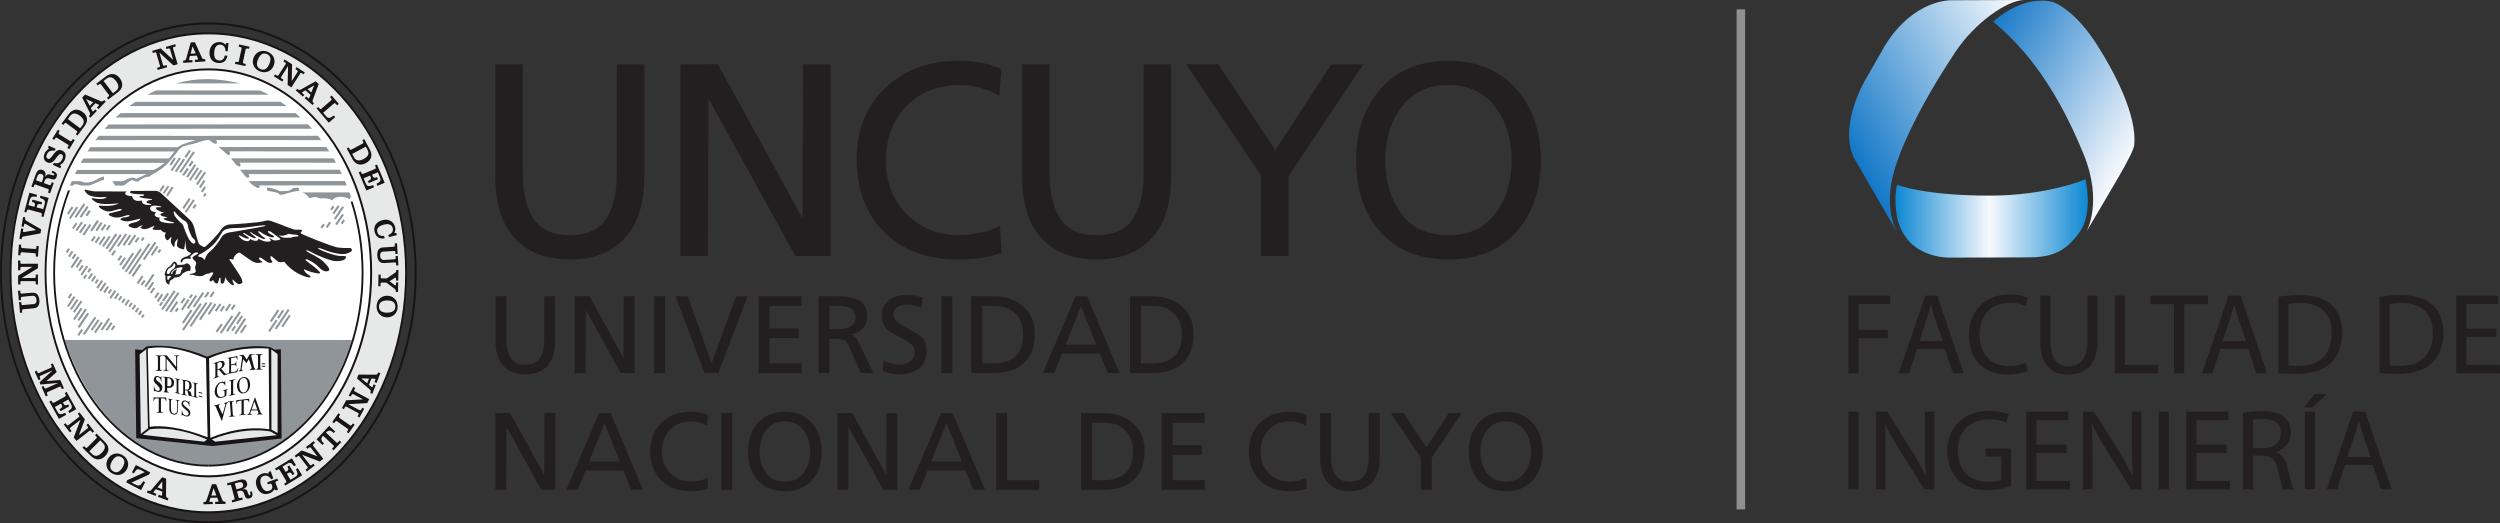 <?xml version="1.0" encoding="UTF-8" standalone="no"?>
<!-- Created with Inkscape (http://www.inkscape.org/) -->

<svg
   xmlns:dc="http://purl.org/dc/elements/1.1/"
   xmlns:cc="http://creativecommons.org/ns#"
   xmlns:rdf="http://www.w3.org/1999/02/22-rdf-syntax-ns#"
   xmlns:svg="http://www.w3.org/2000/svg"
   xmlns="http://www.w3.org/2000/svg"
   xmlns:sodipodi="http://sodipodi.sourceforge.net/DTD/sodipodi-0.dtd"
   xmlns:inkscape="http://www.inkscape.org/namespaces/inkscape"
   id="svg3004"
   version="1.1"
   inkscape:version="0.48.5 r10040"
   width="303.761"
   height="63.585"
   xml:space="preserve"
   sodipodi:docname="LogoFacu.pdf"><rect width="100%" height="100%" fill="#333333" stroke="none"/><defs
     id="defs3008"><clipPath
       clipPathUnits="userSpaceOnUse"
       id="clipPath3020"><path
         d="m 179,50.868 18,0 0,-23 -18,0 0,23 z"
         id="path3022" /></clipPath><clipPath
       clipPathUnits="userSpaceOnUse"
       id="clipPath3026"><path
         d="m 189.676,50.84 c 0,0 -3.563,0.164 -6.41,-4.328 l -1.864,-3.258 c 0,0 -2.714,-4.414 -1.207,-7.703 l 4.184,-7.226 c -0.25,0.461 -1.231,2.562 -0.266,5.886 0,0 0.93,4.028 5.946,11.59 1.906,2.879 5.039,5.039 6.683,5.067 l -7.066,-0.028 z m -5.238,-22.613 -0.059,0.098 c 0.035,-0.063 0.059,-0.098 0.059,-0.098"
         id="path3028" /></clipPath><clipPath
       clipPathUnits="userSpaceOnUse"
       id="clipPath3034"><path
         d="m 179,28 18,0 0,23 -18,0 0,-23 z"
         id="path3036" /></clipPath><linearGradient
       x1="0"
       y1="0"
       x2="1"
       y2="0"
       gradientUnits="userSpaceOnUse"
       gradientTransform="matrix(19.043,10.994,-10.994,19.043,180.314,35.473)"
       spreadMethod="pad"
       id="linearGradient3042"><stop
         style="stop-opacity:1;stop-color:#1478c7"
         offset="0"
         id="stop3044" /><stop
         style="stop-opacity:1;stop-color:#ffffff"
         offset="1"
         id="stop3046" /></linearGradient><clipPath
       clipPathUnits="userSpaceOnUse"
       id="clipPath3066"><path
         d="m 193,50.868 15,0 0,-23 -15,0 0,23 z"
         id="path3068" /></clipPath><clipPath
       clipPathUnits="userSpaceOnUse"
       id="clipPath3072"><path
         d="m 193.746,48.758 c 2.422,-2.027 5.738,-5.425 8.777,-12.851 1.926,-4.696 0.289,-7.547 0.289,-7.547 2.262,3.879 4.559,7.519 4.645,8.426 0.273,2.875 -1.891,7.043 -3.703,9.855 -1.816,2.817 -3.613,3.844 -4.215,4.035 -0.375,0.09 -0.746,0.129 -1.105,0.129 -2.59,0 -4.688,-2.047 -4.688,-2.047"
         id="path3074" /></clipPath><clipPath
       clipPathUnits="userSpaceOnUse"
       id="clipPath3080"><path
         d="m 193,28 15,0 0,23 -15,0 0,-23 z"
         id="path3082" /></clipPath><linearGradient
       x1="0"
       y1="0"
       x2="1"
       y2="0"
       gradientUnits="userSpaceOnUse"
       gradientTransform="matrix(15.683,-9.055,9.055,15.683,191.509,45.049)"
       spreadMethod="pad"
       id="linearGradient3088"><stop
         style="stop-opacity:1;stop-color:#1a7ac8"
         offset="0"
         id="stop3090" /><stop
         style="stop-opacity:1;stop-color:#f7f9fd"
         offset="1"
         id="stop3092" /></linearGradient><clipPath
       clipPathUnits="userSpaceOnUse"
       id="clipPath3112"><path
         d="m 184,33.868 19,0 0,-9 -19,0 0,9 z"
         id="path3114" /></clipPath><clipPath
       clipPathUnits="userSpaceOnUse"
       id="clipPath3118"><path
         d="m 193.43,31.852 c -6.52,0 -9.028,1.055 -9.028,1.055 -0.394,-1.602 0.067,-3.438 0.067,-3.438 1.043,-3.918 5.261,-3.64 5.261,-3.64 0,0 5.243,0.004 7.59,0.023 2.348,0.024 3.59,0.688 4.875,2.524 1.289,1.835 0.516,5.066 0.516,5.066 0,0 -3.664,-1.59 -9.281,-1.59"
         id="path3120" /></clipPath><clipPath
       clipPathUnits="userSpaceOnUse"
       id="clipPath3126"><path
         d="m 184,25 19,0 0,9 -19,0 0,-9 z"
         id="path3128" /></clipPath><linearGradient
       x1="0"
       y1="0"
       x2="1"
       y2="0"
       gradientUnits="userSpaceOnUse"
       gradientTransform="matrix(18.706,0,0,18.706,184.23,29.624)"
       spreadMethod="pad"
       id="linearGradient3134"><stop
         style="stop-opacity:1;stop-color:#0e88d3"
         offset="0"
         id="stop3136" /><stop
         style="stop-opacity:1;stop-color:#f7f9fd"
         offset="0.489"
         id="stop3138" /><stop
         style="stop-opacity:1;stop-color:#0e88d3"
         offset="1"
         id="stop3140" /></linearGradient><clipPath
       clipPathUnits="userSpaceOnUse"
       id="clipPath3162"><path
         d="M 0,0 244,0 244,51 0,51 0,0 z"
         id="path3164" /></clipPath></defs><sodipodi:namedview
     pagecolor="#ffffff"
     bordercolor="#666666"
     borderopacity="1"
     objecttolerance="10"
     gridtolerance="10"
     guidetolerance="10"
     inkscape:pageopacity="0"
     inkscape:pageshadow="2"
     inkscape:window-width="1280"
     inkscape:window-height="1004"
     id="namedview3006"
     showgrid="false"
     inkscape:zoom="3.1472347"
     inkscape:cx="168.72674"
     inkscape:cy="-22.452368"
     inkscape:window-x="1918"
     inkscape:window-y="-3"
     inkscape:window-maximized="1"
     inkscape:current-layer="g3012" /><g
     id="g3012"
     inkscape:groupmode="layer"
     inkscape:label="LogoFacu"
     transform="matrix(1.25,0,0,-1.25,0,63.585)"><g
       id="g3014" /><g
       id="g3016"><g
         id="g3018"
         clip-path="url(#clipPath3020)"><g
           id="g3024"
           clip-path="url(#clipPath3026)"><g
             id="g3030"
             transform="translate(0,-0.132)"><g
               id="g3032" /><g
               id="g3048"><g
                 clip-path="url(#clipPath3034)"
                 id="g3050"><g
                   id="g3052"><g
                     id="g3054"><g
                       id="g3056"><g
                         id="g3058"><path
                           d="m 189.676,50.973 c 0,0 -3.563,0.164 -6.41,-4.328 l -1.864,-3.258 c 0,0 -2.714,-4.414 -1.207,-7.703 l 4.184,-7.227 c -0.25,0.461 -1.231,2.563 -0.266,5.887 0,0 0.93,4.027 5.946,11.59 1.906,2.878 5.039,5.039 6.683,5.066 l -7.066,-0.027 z m -5.238,-22.614 -0.059,0.098 c 0.035,-0.062 0.059,-0.098 0.059,-0.098"
                           style="fill:url(#linearGradient3042);stroke:none"
                           id="path3060" /></g></g></g></g></g></g></g></g></g></g><g
       id="g3062"><g
         id="g3064"
         clip-path="url(#clipPath3066)"><g
           id="g3070"
           clip-path="url(#clipPath3072)"><g
             id="g3076"
             transform="translate(0,-0.132)"><g
               id="g3078" /><g
               id="g3094"><g
                 clip-path="url(#clipPath3080)"
                 id="g3096"><g
                   id="g3098"><g
                     id="g3100"><g
                       id="g3102"><g
                         id="g3104"><path
                           d="m 193.746,48.891 c 2.422,-2.028 5.738,-5.426 8.777,-12.852 1.926,-4.695 0.289,-7.547 0.289,-7.547 2.262,3.879 4.559,7.52 4.645,8.426 0.273,2.875 -1.891,7.043 -3.703,9.855 -1.816,2.817 -3.613,3.844 -4.215,4.036 -0.375,0.089 -0.746,0.129 -1.105,0.129 -2.59,0 -4.688,-2.047 -4.688,-2.047"
                           style="fill:url(#linearGradient3088);stroke:none"
                           id="path3106" /></g></g></g></g></g></g></g></g></g></g><g
       id="g3108"><g
         id="g3110"
         clip-path="url(#clipPath3112)"><g
           id="g3116"
           clip-path="url(#clipPath3118)"><g
             id="g3122"
             transform="translate(0,-0.132)"><g
               id="g3124" /><g
               id="g3142"><g
                 clip-path="url(#clipPath3126)"
                 id="g3144"><g
                   id="g3146"><g
                     id="g3148"><g
                       id="g3150"><g
                         id="g3152"><path
                           d="m 193.43,31.984 c -6.52,0 -9.028,1.055 -9.028,1.055 -0.394,-1.601 0.067,-3.437 0.067,-3.437 1.043,-3.918 5.261,-3.641 5.261,-3.641 0,0 5.243,0.004 7.59,0.023 2.348,0.024 3.59,0.688 4.875,2.524 1.289,1.836 0.516,5.066 0.516,5.066 0,0 -3.664,-1.59 -9.281,-1.59"
                           style="fill:url(#linearGradient3134);stroke:none"
                           id="path3154" /></g></g></g></g></g></g></g></g></g></g><g
       id="g3156"><g
         id="g3158"
         transform="translate(0,-0.132)"><g
           id="g3160" /><g
           id="g3166"><g
             clip-path="url(#clipPath3162)"
             id="g3168"><g
               id="g3170"><path
                 d="m 179.672,22.262 4.066,0 0,-0.817 -3.082,0 0,-2.507 2.844,0 0,-0.809 -2.844,0 0,-3.414 -0.984,0 0,7.547 z"
                 style="fill:#231f20;fill-opacity:1;fill-rule:nonzero;stroke:none"
                 id="path3172" /><path
                 d="m 188.844,17.852 -0.75,2.171 c -0.168,0.493 -0.278,0.938 -0.391,1.379 l -0.023,0 c -0.11,-0.441 -0.223,-0.91 -0.379,-1.367 l -0.739,-2.183 2.282,0 z m -2.485,-0.766 -0.785,-2.371 -1.008,0 2.579,7.547 1.164,0 2.574,-7.547 -1.043,0 -0.805,2.371 -2.676,0 z"
                 style="fill:#231f20;fill-opacity:1;fill-rule:nonzero;stroke:none"
                 id="path3174" /><path
                 d="m 197.098,14.949 c -0.348,-0.179 -1.075,-0.359 -1.993,-0.359 -2.128,0 -3.718,1.344 -3.718,3.832 0,2.375 1.601,3.965 3.941,3.965 0.93,0 1.535,-0.203 1.793,-0.336 l -0.246,-0.797 c -0.355,0.18 -0.883,0.316 -1.512,0.316 -1.769,0 -2.945,-1.132 -2.945,-3.117 0,-1.859 1.066,-3.035 2.891,-3.035 0.601,0 1.211,0.125 1.601,0.312 l 0.188,-0.781 z"
                 style="fill:#231f20;fill-opacity:1;fill-rule:nonzero;stroke:none"
                 id="path3176" /><path
                 d="m 199.305,22.262 0,-4.481 c 0,-1.679 0.754,-2.394 1.761,-2.394 1.106,0 1.836,0.738 1.836,2.394 l 0,4.481 0.985,0 0,-4.41 c 0,-2.321 -1.223,-3.262 -2.856,-3.262 -1.547,0 -2.711,0.875 -2.711,3.226 l 0,4.446 0.985,0 z"
                 style="fill:#231f20;fill-opacity:1;fill-rule:nonzero;stroke:none"
                 id="path3178" /><path
                 d="m 205.566,22.262 0.985,0 0,-6.731 3.226,0 0,-0.816 -4.211,0 0,7.547 z"
                 style="fill:#231f20;fill-opacity:1;fill-rule:nonzero;stroke:none"
                 id="path3180" /><path
                 d="m 211.324,21.434 -2.297,0 0,0.828 5.59,0 0,-0.828 -2.308,0 0,-6.719 -0.985,0 0,6.719 z"
                 style="fill:#231f20;fill-opacity:1;fill-rule:nonzero;stroke:none"
                 id="path3182" /><path
                 d="m 218.324,17.852 -0.75,2.171 c -0.168,0.493 -0.281,0.938 -0.394,1.379 l -0.02,0 c -0.113,-0.441 -0.226,-0.91 -0.383,-1.367 l -0.738,-2.183 2.285,0 z m -2.484,-0.766 -0.785,-2.371 -1.008,0 2.574,7.547 1.164,0 2.578,-7.547 -1.043,0 -0.804,2.371 -2.676,0 z"
                 style="fill:#231f20;fill-opacity:1;fill-rule:nonzero;stroke:none"
                 id="path3184" /><path
                 d="m 222.445,15.477 c 0.246,-0.036 0.606,-0.047 0.985,-0.047 2.093,0 3.215,1.168 3.215,3.203 0.011,1.781 -0.997,2.914 -3.055,2.914 -0.504,0 -0.887,-0.047 -1.145,-0.102 l 0,-5.968 z m -0.976,6.675 c 0.593,0.098 1.301,0.168 2.074,0.168 1.398,0 2.398,-0.336 3.059,-0.941 0.683,-0.617 1.074,-1.492 1.074,-2.711 0,-1.23 -0.391,-2.242 -1.086,-2.934 -0.715,-0.707 -1.883,-1.086 -3.348,-1.086 -0.707,0 -1.277,0.032 -1.773,0.09 l 0,7.414 z"
                 style="fill:#231f20;fill-opacity:1;fill-rule:nonzero;stroke:none"
                 id="path3186" /><path
                 d="m 232.281,15.477 c 0.242,-0.036 0.602,-0.047 0.985,-0.047 2.093,0 3.214,1.168 3.214,3.203 0.012,1.781 -1,2.914 -3.058,2.914 -0.504,0 -0.883,-0.047 -1.141,-0.102 l 0,-5.968 z m -0.976,6.675 c 0.593,0.098 1.3,0.168 2.074,0.168 1.398,0 2.394,-0.336 3.055,-0.941 0.683,-0.617 1.074,-1.492 1.074,-2.711 0,-1.23 -0.391,-2.242 -1.086,-2.934 -0.715,-0.707 -1.879,-1.086 -3.348,-1.086 -0.703,0 -1.277,0.032 -1.769,0.09 l 0,7.414 z"
                 style="fill:#231f20;fill-opacity:1;fill-rule:nonzero;stroke:none"
                 id="path3188" /><path
                 d="m 242.66,18.254 -2.922,0 0,-2.723 3.27,0 0,-0.816 -4.254,0 0,7.547 4.086,0 0,-0.817 -3.102,0 0,-2.386 2.922,0 0,-0.805 z"
                 style="fill:#231f20;fill-opacity:1;fill-rule:nonzero;stroke:none"
                 id="path3190" /><path
                 d="m 179.672,10.984 0.988,0 0,-7.551 -0.988,0 0,7.551 z"
                 style="fill:#231f20;fill-opacity:1;fill-rule:nonzero;stroke:none"
                 id="path3192" /><path
                 d="m 182.359,3.434 0,7.55 1.075,0 2.41,-3.82 c 0.547,-0.883 0.996,-1.68 1.344,-2.453 l 0.031,0.012 c -0.086,1.007 -0.11,1.925 -0.11,3.101 l 0,3.16 0.918,0 0,-7.55 -0.984,0 -2.398,3.832 c -0.528,0.839 -1.032,1.703 -1.399,2.519 l -0.035,-0.012 c 0.055,-0.953 0.066,-1.859 0.066,-3.113 l 0,-3.226 -0.918,0 z"
                 style="fill:#231f20;fill-opacity:1;fill-rule:nonzero;stroke:none"
                 id="path3194" /><path
                 d="m 195.488,3.77 c -0.437,-0.168 -1.312,-0.415 -2.332,-0.415 -1.14,0 -2.082,0.293 -2.82,0.997 -0.652,0.628 -1.055,1.636 -1.055,2.812 0,2.25 1.559,3.898 4.09,3.898 0.871,0 1.567,-0.191 1.891,-0.347 l -0.246,-0.797 c -0.403,0.191 -0.907,0.328 -1.668,0.328 -1.836,0 -3.036,-1.144 -3.036,-3.039 0,-1.914 1.141,-3.043 2.911,-3.043 0.64,0 1.074,0.086 1.3,0.199 l 0,2.254 -1.523,0 0,0.781 2.488,0 0,-3.628 z"
                 style="fill:#231f20;fill-opacity:1;fill-rule:nonzero;stroke:none"
                 id="path3196" /><path
                 d="m 200.863,6.973 -2.925,0 0,-2.723 3.273,0 0,-0.816 -4.258,0 0,7.55 4.09,0 0,-0.82 -3.105,0 0,-2.383 2.925,0 0,-0.808 z"
                 style="fill:#231f20;fill-opacity:1;fill-rule:nonzero;stroke:none"
                 id="path3198" /><path
                 d="m 202.477,3.434 0,7.55 1.074,0 2.406,-3.82 c 0.551,-0.883 0.996,-1.68 1.344,-2.453 l 0.035,0.012 c -0.09,1.007 -0.113,1.925 -0.113,3.101 l 0,3.16 0.922,0 0,-7.55 -0.989,0 -2.398,3.832 c -0.524,0.839 -1.028,1.703 -1.399,2.519 l -0.031,-0.012 c 0.055,-0.953 0.067,-1.859 0.067,-3.113 l 0,-3.226 -0.918,0 z"
                 style="fill:#231f20;fill-opacity:1;fill-rule:nonzero;stroke:none"
                 id="path3200" /><path
                 d="m 209.836,10.984 0.984,0 0,-7.551 -0.984,0 0,7.551 z"
                 style="fill:#231f20;fill-opacity:1;fill-rule:nonzero;stroke:none"
                 id="path3202" /><path
                 d="m 216.418,6.973 -2.922,0 0,-2.723 3.27,0 0,-0.816 -4.254,0 0,7.55 4.086,0 0,-0.82 -3.102,0 0,-2.383 2.922,0 0,-0.808 z"
                 style="fill:#231f20;fill-opacity:1;fill-rule:nonzero;stroke:none"
                 id="path3204" /><path
                 d="m 219.008,7.445 0.996,0 c 1.039,0 1.703,0.571 1.703,1.434 0,0.973 -0.707,1.398 -1.738,1.398 -0.469,0 -0.793,-0.031 -0.961,-0.078 l 0,-2.754 z m -0.977,3.438 c 0.496,0.09 1.211,0.156 1.871,0.156 1.043,0 1.723,-0.199 2.184,-0.617 0.371,-0.336 0.594,-0.848 0.594,-1.445 0,-0.985 -0.625,-1.645 -1.41,-1.915 l 0,-0.031 c 0.57,-0.203 0.918,-0.742 1.097,-1.523 0.246,-1.055 0.426,-1.781 0.582,-2.074 l -1.008,0 c -0.125,0.226 -0.293,0.863 -0.492,1.804 -0.222,1.043 -0.64,1.434 -1.523,1.469 l -0.918,0 0,-3.273 -0.977,0 0,7.449 z"
                 style="fill:#231f20;fill-opacity:1;fill-rule:nonzero;stroke:none"
                 id="path3206" /><path
                 d="m 225.031,3.434 -0.984,0 0,7.55 0.984,0 0,-7.55 z m 1.157,9.261 -1.438,-1.308 -0.793,0 1.039,1.308 1.192,0 z"
                 style="fill:#231f20;fill-opacity:1;fill-rule:nonzero;stroke:none"
                 id="path3208" /><path
                 d="m 230.441,6.57 -0.75,2.172 c -0.168,0.496 -0.281,0.942 -0.394,1.379 l -0.02,0 c -0.113,-0.437 -0.226,-0.906 -0.382,-1.367 l -0.739,-2.184 2.285,0 z m -2.484,-0.761 -0.785,-2.375 -1.008,0 2.574,7.55 1.168,0 2.574,-7.55 -1.042,0 -0.805,2.375 -2.676,0 z"
                 style="fill:#231f20;fill-opacity:1;fill-rule:nonzero;stroke:none"
                 id="path3210" /><path
                 d="m 168.801,50.09 0.832,0 0,-48.605 -0.832,0 0,48.605 z"
                 style="fill:#918f90;fill-opacity:1;fill-rule:nonzero;stroke:none"
                 id="path3212" /><path
                 d="M 20.25,47.855 C 9.609,47.855 0.938,37.355 0.938,24.477 0.938,11.598 9.609,1.098 20.25,1.098 c 10.641,0 19.312,10.504 19.312,23.379 0,12.878 -8.671,23.375 -19.312,23.378"
                 style="fill:#171316;fill-opacity:1;fill-rule:nonzero;stroke:none"
                 id="path3214" /><path
                 d="M 20.25,1.301 C 9.707,1.301 1.117,11.707 1.117,24.48 c 0,12.762 8.59,23.18 19.133,23.18 10.539,0 19.133,-10.418 19.133,-23.18 0,-12.773 -8.594,-23.179 -19.133,-23.179"
                 style="fill:#e7e8e8;fill-opacity:1;fill-rule:nonzero;stroke:none"
                 id="path3216" /><path
                 d="m 20.25,4.598 c -8.773,0 -15.914,8.929 -15.914,19.879 0,10.945 7.141,19.878 15.914,19.878 8.773,-0.003 15.926,-8.933 15.926,-19.878 0,-10.95 -7.153,-19.879 -15.926,-19.879"
                 style="fill:#171316;fill-opacity:1;fill-rule:nonzero;stroke:none"
                 id="path3218" /><path
                 d="m 20.25,44.16 c -8.66,0 -15.73,-8.828 -15.73,-19.676 0,-10.851 7.07,-19.687 15.73,-19.687 8.668,0 15.73,8.836 15.73,19.687 0,10.848 -7.062,19.676 -15.73,19.676"
                 style="fill:#ffffff;fill-opacity:1;fill-rule:nonzero;stroke:none"
                 id="path3220" /><path
                 d="m 34.027,26.863 c 0,0 -0.687,-0.023 -1.226,0.047 -0.531,0.074 -3.516,1.27 -3.59,1.383 -0.074,0.105 0.109,0.141 0.109,0.262 0,0.121 -0.277,0.086 -0.605,0.086 -0.328,0 -1.524,0.554 -1.934,0.679 -0.41,0.118 -0.593,0.325 -1.14,0.157 -0.543,-0.172 -3.239,-0.329 -3.375,-0.329 -0.133,0 -0.582,-0.132 -0.801,-0.496 -0.281,-0.472 -1.461,-1.656 -1.594,-1.691 -0.133,-0.039 -0.496,0.203 -0.559,0.301 -0.058,0.097 -0.226,0.582 -0.398,1.328 -0.168,0.754 -0.449,0.984 -0.605,1.117 -0.157,0.133 -2.395,2.223 -2.696,2.492 -0.304,0.266 -0.593,0.219 -0.593,0.219 l -2.735,-0.063 c 0,0 -2.965,0.012 -3.121,0.012 -0.16,0 -0.898,0.168 -0.898,0.168 -0.157,-0.012 -0.082,-0.117 0.172,-0.41 0.253,-0.289 1.207,-0.375 1.656,-0.313 0.449,0.059 0.097,-0.109 0.097,-0.109 -0.445,-0.183 -1.027,0 -1.234,0 -0.203,0 -0.023,-0.144 0.313,-0.375 0.343,-0.23 1.246,-0.219 1.902,-0.156 0.652,0.058 0.16,-0.063 0.16,-0.063 -0.547,-0.191 -1.117,-0.168 -1.602,-0.132 -0.484,0.035 0.219,-0.485 0.68,-0.555 0.461,-0.074 1.16,0.336 1.356,0.215 0.191,-0.121 -0.45,-0.231 -0.836,-0.328 -0.387,-0.094 -0.641,-0.18 -0.035,-0.411 0.605,-0.226 1.171,0.122 1.5,0.157 0.324,0.039 0.109,-0.121 0.109,-0.121 -0.582,-0.204 -0.352,0 -0.727,-0.18 -0.375,-0.18 0.411,-0.328 0.641,-0.305 0.23,0.028 0.957,0.207 1.039,0.231 0.086,0.027 0.254,0.113 0.086,-0.094 -0.168,-0.207 -0.723,-0.289 -0.723,-0.289 0,0 -0.675,-0.192 -0.172,-0.402 0.567,-0.235 0.735,-0.024 0.895,0.074 0.219,0.136 0.363,0.086 0.219,0 -0.145,-0.086 -0.145,-0.149 -0.145,-0.149 0.52,-0.336 1.024,0.11 1.258,0.16 0.227,0.047 0.059,-0.035 -0.063,-0.23 -0.121,-0.195 0.786,-0.121 0.786,-0.121 0.293,-0.363 0.523,-0.242 0.523,-0.242 0,0 -0.242,-0.278 -0.047,-0.617 0.192,-0.34 0.324,-0.024 0.473,0.109 0.141,0.133 0.082,-0.024 0.055,-0.145 -0.02,-0.121 -0.098,-0.269 0.101,-0.582 0.242,-0.398 0.254,0 0.254,0.145 0,0.144 0.203,0.437 0.262,0.437 0.062,0 -0.047,-0.304 -0.047,-0.605 0,-0.305 0.621,-0.399 0.676,-0.399 0.062,0 0.136,0.907 0.136,0.907 0,0 0.012,-0.848 0.18,-1.043 0.172,-0.192 0.379,-0.176 0.379,-0.25 0,-0.074 -0.172,-0.172 -0.281,-0.246 -0.11,-0.071 -0.242,-0.071 -0.387,-0.133 -0.145,-0.059 -0.422,-0.277 -0.328,-0.445 0.055,-0.094 0.117,-0.208 0.16,-0.29 0.16,0.016 0.293,0.047 0.289,0.11 l 0.449,-0.715 c 0,0 -0.168,0.047 -0.367,-0.047 0.133,-0.168 0.274,-0.312 0.367,-0.344 0.313,0.094 0.34,-0.07 0.856,-0.105 0.523,-0.039 0.535,0.203 0.836,0.23 0.301,0.024 0.23,0.133 0.437,0.133 0.203,0 0.121,-0.16 -0.027,-0.363 -0.141,-0.207 -0.313,-0.375 -0.156,-0.484 0.156,-0.11 0.156,0.035 0.242,0.093 0.082,0.063 0.082,-0.191 0.336,-0.312 0.222,-0.106 0.254,0.289 0.308,0.461 0.047,0.168 0.129,0.058 0.129,0.058 0.016,-0.543 0,-0.531 0.172,-0.543 0.168,-0.011 0.254,0.313 0.254,0.446 0,0.132 0.035,0.242 0.07,0.097 0.039,-0.144 0.512,-0.675 0.703,-0.699 0.192,-0.027 0.051,0.192 0,0.324 -0.05,0.133 -0.023,0.242 -0.023,0.242 0,0 0.504,-0.527 0.664,-0.472 0.363,0.125 0.293,0.144 0.242,0.437 -0.047,0.289 -1.113,1.778 -1.176,1.887 -0.058,0.109 -0.082,0.184 0.161,0.098 0.242,-0.086 0.168,0.058 0.265,0.254 0.098,0.195 0.399,0.41 0.473,0.41 0.074,0 0.641,-0.422 1.039,-0.703 0.402,-0.278 0.668,-0.36 1.055,-0.289 0.383,0.074 -0.063,0.168 -0.145,0.363 -0.086,0.195 0.203,0.109 0.203,0.109 0,0 0.532,-0.386 0.641,-0.449 0.109,-0.059 0.594,-0.082 0.402,0.145 -0.195,0.234 -0.136,0.316 -0.136,0.449 0,0.133 0.46,-0.289 0.668,-0.469 0.203,-0.184 0.664,-0.051 0.664,-0.051 0.777,-1.062 2.058,-1.511 2.398,-1.523 0.336,-0.012 0.094,0.18 -0.027,0.242 -0.121,0.059 -0.289,0.207 -0.411,0.387 -0.121,0.179 -0.023,0.168 0.11,0.093 0.129,-0.07 0.883,-0.324 1.246,-0.335 0.363,-0.012 0.086,0.167 -0.133,0.398 -0.219,0.23 -0.883,0.676 -1.055,0.836 -0.168,0.156 0.071,0.168 0.149,0.109 0.07,-0.062 0.555,-0.195 1.086,-0.754 0.535,-0.554 0.93,-0.398 0.996,-0.289 0.086,0.164 -0.172,0.473 -0.582,0.871 -0.414,0.399 -1.285,0.75 -1.578,0.969 -0.289,0.219 0.246,0.024 0.246,0.024 0.98,-0.555 2.105,-0.93 2.445,-0.969 0.34,-0.035 1.004,0.012 1.098,0.316 0.098,0.305 -0.363,0.098 -0.965,0.242 -0.457,0.11 -1.371,0.411 -1.648,0.618 -0.278,0.207 0.156,0.058 0.156,0.058 1.769,-0.75 2.484,-0.519 2.484,-0.519 0.957,0.281 0.41,0.558 0.41,0.558 M 17.707,25.23 c -0.227,-0.019 -0.496,-0.015 -0.496,-0.015 0,0 -0.027,0.172 -0.195,0.305 -0.172,0.132 -0.399,-0.34 -0.496,-0.411 -0.098,-0.074 -0.305,-0.097 -0.473,-0.535 -0.168,-0.433 0.027,-0.422 0.027,-0.422 -0.101,-0.644 0.168,-0.8 0.301,-0.836 0.129,-0.035 0.059,0.254 0.059,0.254 0.086,0.024 0.121,0.168 0.121,0.168 0.281,0.086 0.328,0.242 0.328,0.242 0,0 0.207,0 0.449,0.075 0.242,0.074 0.383,0.328 0.383,0.328 0,0 0.148,0.097 0.351,0.191 0.004,0.004 0.008,0.004 0.012,0.004 1.035,-0.269 0.141,0.774 0.102,0.91 0,0 -0.438,-0.32 -0.473,-0.258"
                 style="fill:#ffffff;fill-opacity:1;fill-rule:nonzero;stroke:none"
                 id="path3222" /><path
                 d="m 34.059,26.895 c 0,0 -0.692,-0.024 -1.227,0.046 -0.531,0.075 -3.52,1.274 -3.59,1.383 -0.074,0.106 0.11,0.141 0.11,0.266 0,0.117 -0.278,0.082 -0.606,0.082 -0.328,0 -1.527,0.558 -1.937,0.68 -0.411,0.121 -0.594,0.324 -1.137,0.156 -0.547,-0.168 -3.242,-0.328 -3.379,-0.328 -0.133,0 -0.578,-0.133 -0.797,-0.496 -0.285,-0.473 -1.461,-1.657 -1.594,-1.692 -0.132,-0.035 -0.496,0.207 -0.558,0.301 -0.059,0.098 -0.231,0.582 -0.399,1.332 -0.168,0.75 -0.449,0.98 -0.605,1.113 -0.156,0.133 -2.395,2.227 -2.695,2.492 -0.309,0.266 -0.598,0.219 -0.598,0.219 l -2.32,-0.011 c -0.461,-0.317 0.933,-0.329 1.148,-0.329 0.219,0 0.094,-0.132 0.094,-0.132 -1.086,-0.11 0.207,-0.278 0.582,-0.305 0.375,-0.024 0.172,-0.11 0.172,-0.11 -0.473,-0.011 -0.664,-0.273 -0.289,-0.335 0.375,-0.063 0.265,-0.145 0.265,-0.145 -1.039,-0.086 -0.91,0.422 -0.91,0.422 -0.945,-0.18 -0.93,0.414 -0.93,0.414 -1.125,0.105 -0.543,0.469 -0.543,0.469 0,0 -2.964,0.011 -3.121,0.011 -0.16,0 -0.898,0.168 -0.898,0.168 -0.156,-0.011 -0.086,-0.117 0.172,-0.406 0.254,-0.293 1.207,-0.375 1.656,-0.316 0.449,0.058 0.094,-0.11 0.094,-0.11 -0.446,-0.183 -1.024,0 -1.231,0 -0.207,0 -0.027,-0.144 0.313,-0.375 0.34,-0.23 1.246,-0.218 1.902,-0.156 0.652,0.059 0.156,-0.062 0.156,-0.062 -0.543,-0.192 -1.113,-0.172 -1.597,-0.133 -0.485,0.035 0.218,-0.485 0.679,-0.555 0.457,-0.074 1.161,0.34 1.352,0.215 0.195,-0.121 -0.449,-0.23 -0.836,-0.328 -0.383,-0.094 -0.637,-0.176 -0.035,-0.41 0.605,-0.227 1.176,0.121 1.5,0.156 0.328,0.039 0.113,-0.117 0.113,-0.117 -0.582,-0.207 -0.355,0 -0.726,-0.18 -0.375,-0.184 0.41,-0.332 0.64,-0.305 0.227,0.024 0.957,0.204 1.039,0.231 0.086,0.023 0.254,0.109 0.086,-0.098 -0.168,-0.207 -0.73,-0.289 -0.73,-0.289 0,0 -0.672,-0.191 -0.168,-0.402 0.57,-0.235 0.738,-0.024 0.898,0.074 0.219,0.137 0.364,0.082 0.215,0 -0.144,-0.086 -0.144,-0.145 -0.144,-0.145 0.519,-0.339 1.027,0.106 1.261,0.157 0.227,0.047 0.059,-0.035 -0.066,-0.231 -0.117,-0.191 0.789,-0.117 0.789,-0.117 0.289,-0.367 0.519,-0.246 0.519,-0.246 0,0 -0.238,-0.277 -0.046,-0.617 0.191,-0.336 0.324,-0.024 0.472,0.113 0.145,0.129 0.086,-0.027 0.059,-0.148 -0.024,-0.121 -0.098,-0.266 0.097,-0.582 0.247,-0.395 0.254,0 0.254,0.148 0,0.145 0.207,0.434 0.266,0.434 0.062,0 -0.047,-0.301 -0.047,-0.606 0,-0.301 0.617,-0.398 0.676,-0.398 0.062,0 0.133,0.906 0.133,0.906 0,0 0.015,-0.844 0.183,-1.039 0.168,-0.195 0.375,-0.18 0.375,-0.254 0,-0.074 -0.168,-0.168 -0.281,-0.242 C 18.184,26.059 18.051,26.059 17.906,26 17.758,25.938 17.48,25.723 17.578,25.551 c 0.094,-0.168 0.145,0.011 0.145,0.011 0.023,0.305 0.519,0.34 0.715,0.278 0.191,-0.059 0.05,0.23 0.05,0.23 0,0 0.383,0.45 0.664,0.387 0.278,-0.059 -0.027,-0.191 -0.293,-0.348 -0.265,-0.156 -0.082,-0.304 -0.035,-0.363 0.047,-0.062 0.336,-0.195 0.207,-0.496 -0.133,-0.305 -0.039,-0.375 0,-0.582 0.035,-0.207 -0.316,-0.254 -0.449,-0.277 -0.133,-0.024 -0.191,-0.145 -0.109,-0.121 0.316,0.089 0.339,-0.071 0.859,-0.11 0.52,-0.035 0.535,0.207 0.832,0.231 0.305,0.023 0.234,0.132 0.438,0.132 0.207,0 0.121,-0.156 -0.024,-0.363 -0.144,-0.203 -0.312,-0.375 -0.16,-0.484 0.16,-0.11 0.16,0.035 0.242,0.097 0.086,0.059 0.086,-0.195 0.34,-0.316 0.219,-0.105 0.254,0.293 0.305,0.461 0.047,0.168 0.133,0.062 0.133,0.062 0.011,-0.546 0,-0.535 0.167,-0.546 0.172,-0.012 0.258,0.316 0.258,0.445 0,0.137 0.035,0.246 0.071,0.101 0.035,-0.148 0.507,-0.679 0.699,-0.703 0.195,-0.023 0.051,0.196 0,0.325 -0.047,0.132 -0.024,0.242 -0.024,0.242 0,0 0.504,-0.524 0.668,-0.469 0.364,0.121 0.289,0.145 0.243,0.434 -0.051,0.289 -1.114,1.777 -1.176,1.89 -0.059,0.106 -0.086,0.176 0.156,0.094 0.242,-0.086 0.172,0.059 0.27,0.254 0.097,0.195 0.398,0.41 0.472,0.41 0.07,0 0.637,-0.422 1.039,-0.699 0.399,-0.278 0.664,-0.363 1.051,-0.293 0.387,0.074 -0.059,0.172 -0.144,0.363 -0.086,0.195 0.207,0.11 0.207,0.11 0,0 0.531,-0.387 0.64,-0.446 0.11,-0.062 0.59,-0.086 0.399,0.145 -0.192,0.23 -0.133,0.316 -0.133,0.445 0,0.137 0.461,-0.289 0.664,-0.473 0.207,-0.179 0.668,-0.047 0.668,-0.047 0.773,-1.062 2.058,-1.511 2.394,-1.523 0.34,-0.012 0.098,0.18 -0.027,0.242 -0.117,0.059 -0.289,0.203 -0.406,0.387 -0.125,0.184 -0.028,0.172 0.109,0.098 0.129,-0.075 0.879,-0.328 1.246,-0.34 0.36,-0.012 0.082,0.172 -0.133,0.402 -0.222,0.227 -0.886,0.676 -1.054,0.832 -0.168,0.156 0.07,0.168 0.144,0.11 0.074,-0.063 0.555,-0.196 1.086,-0.75 0.535,-0.559 0.934,-0.399 0.996,-0.293 0.09,0.16 -0.172,0.472 -0.578,0.871 -0.418,0.402 -1.285,0.75 -1.578,0.968 -0.289,0.223 0.246,0.028 0.246,0.028 0.977,-0.559 2.102,-0.934 2.442,-0.969 0.339,-0.039 1.003,0.012 1.101,0.313 0.094,0.304 -0.363,0.097 -0.969,0.242 -0.453,0.109 -1.367,0.414 -1.644,0.617 -0.278,0.207 0.156,0.062 0.156,0.062 1.77,-0.75 2.481,-0.523 2.481,-0.523 0.957,0.281 0.414,0.559 0.414,0.559 m -18.09,2.468 c -0.715,0.121 -0.426,0.496 -0.426,0.496 0,0 -0.242,-0.05 -0.449,0.145 -0.172,0.164 0.09,0.375 0.09,0.375 0,0 -0.653,0.012 -0.582,0.414 0.07,0.395 1.027,0.141 1.027,0.141 0.133,-0.118 -0.035,-0.059 -0.313,-0.071 -0.281,-0.011 -0.074,-0.242 -0.074,-0.242 0.52,-0.281 0.762,-0.316 0.762,-0.316 -0.629,-0.012 -0.461,-0.289 -0.051,-0.36 0.414,-0.074 0.293,-0.097 0.293,-0.097 -1.004,-0.145 0.617,-0.426 0.676,-0.485 0.062,-0.062 -0.238,-0.121 -0.953,0 m 2.976,-1.984 c -0.121,-0.145 -0.351,0 -0.57,0.363 -0.215,0.363 -0.52,1.16 -0.555,1.297 -0.035,0.129 -0.05,0.129 -0.23,0.301 -0.18,0.168 -0.606,0.543 -0.692,0.894 0,0 -0.062,0.411 0.125,0.145 0.18,-0.266 0.688,-0.738 0.93,-0.844 0.242,-0.113 0.328,-0.367 0.336,-0.597 0.016,-0.231 0.316,-0.977 0.461,-1.079 0.148,-0.093 0.316,-0.336 0.195,-0.48 m 3.547,1.062 c -0.629,-0.082 -0.875,-0.312 -1.004,-0.566 -0.136,-0.254 -0.668,-0.992 -0.968,-1.223 -0.305,-0.23 -0.485,-0.507 -0.536,-0.675 -0.046,-0.172 -0.132,-0.34 -0.195,-0.149 -0.059,0.195 -0.496,0.219 -0.496,0.219 -0.094,0.328 0.254,0.062 1.406,1.137 0.481,0.453 0.727,0.98 0.918,1.281 0.195,0.305 0.789,0.379 1.551,0.379 0.762,0 2.031,0.254 2.453,0.254 0.426,0 0,-0.11 0,-0.11 0,0 -2.504,-0.461 -3.129,-0.547 m 4.461,-0.796 c -0.363,-0.071 -0.484,0.062 -0.625,0.156 -0.148,0.097 -0.148,-0.012 -0.148,-0.012 0,0 0.445,-0.277 -0.192,-0.277 -0.453,0 -0.898,0.316 -0.898,0.316 0,0 0.098,-0.172 -0.121,-0.219 -0.348,-0.078 -0.617,0.168 -0.617,0.168 0,0 -0.082,-0.218 -0.313,-0.218 -0.461,0 -0.812,0.472 -0.812,0.472 -0.071,0.133 0.097,0.074 0.097,0.074 0,0 0.485,-0.277 0.738,-0.304 0.254,-0.024 0.071,0.148 0.071,0.148 0,0 -0.274,0.192 -0.434,0.289 -0.16,0.094 0.035,0.121 0.035,0.121 0,0 0.414,-0.277 0.789,-0.437 0.375,-0.156 0.36,-0.008 0.36,-0.008 0,0 -0.41,0.324 -0.508,0.418 -0.094,0.098 -0.059,0.195 0.035,0.086 0.102,-0.109 1.008,-0.59 1.164,-0.641 0.16,-0.047 0.317,0.024 0.121,0.121 -0.195,0.098 -0.484,0.411 -0.593,0.543 -0.11,0.137 0.183,0.039 0.183,0.039 0.317,-0.253 0.824,-0.507 1.149,-0.546 0.328,-0.036 0.144,0.156 0.144,0.156 0,0 -0.449,0.207 -0.531,0.367 -0.086,0.156 0.254,0.035 0.254,0.035 0,0 0.613,-0.449 0.82,-0.594 0.207,-0.144 0.195,-0.179 -0.168,-0.253 m 1.465,0.304 c -0.172,-0.074 -0.18,-0.051 -0.629,-0.062 -0.449,-0.012 -0.715,0.254 -0.715,0.254 0.305,-0.133 0.692,-0.012 0.871,0.086 0.18,0.097 0.133,0 0.582,-0.024 0.45,-0.027 0.485,-0.074 0.485,-0.148 0,-0.071 -0.426,-0.035 -0.594,-0.106 m -9.93,-2.785 c -0.203,0.352 -0.461,0.207 -0.461,0.207 0.008,-0.144 -0.789,-0.121 -0.789,-0.121 0,0 -0.023,0.168 -0.195,0.301 -0.168,0.133 -0.398,-0.34 -0.496,-0.41 -0.094,-0.075 -0.301,-0.098 -0.469,-0.532 -0.168,-0.437 0.024,-0.425 0.024,-0.425 -0.098,-0.641 0.171,-0.797 0.304,-0.836 0.129,-0.036 0.059,0.254 0.059,0.254 0.082,0.027 0.121,0.171 0.121,0.171 0.277,0.082 0.324,0.243 0.324,0.243 0,0 0.207,0 0.453,0.07 0.239,0.074 0.383,0.328 0.383,0.328 0,0 0.149,0.098 0.352,0.195 0.207,0.098 0.375,0.047 0.375,0.047 0,0 0.121,0.313 0.015,0.508 m -2.23,-0.473 c 0.121,0.266 0.304,0.289 0.387,0.34 0.085,0.047 0.191,0.18 0.242,0.34 0,0 0.156,0.07 0.156,-0.16 0,-0.231 -0.145,-0.324 -0.324,-0.434 -0.184,-0.109 -0.192,-0.41 -0.34,-0.41 -0.145,0 -0.242,0.059 -0.121,0.324 m 0.219,-0.722 c -0.098,-0.114 -0.11,-0.281 -0.157,-0.196 -0.047,0.082 -0.097,0.082 -0.047,0.399 0,0 0.204,-0.024 0.204,0.035 0,0.063 0.015,-0.059 0.132,-0.059 0.121,0 -0.035,-0.074 -0.132,-0.179 m 1.113,0.64 c -0.012,-0.195 -0.11,-0.242 -0.219,-0.269 -0.105,-0.024 -0.387,-0.035 -0.387,-0.035 0,0 0.18,0.133 0.094,0.293 0,0 0.219,0.242 0.067,0.214 -0.161,-0.023 -0.391,-0.265 -0.391,-0.312 0,-0.051 0.035,-0.172 -0.047,-0.148 -0.086,0.027 -0.16,0.121 0.121,0.375 0.25,0.23 0.75,0.293 0.75,0.293 0,0 0.156,0.046 0.156,-0.086 0,-0.133 -0.132,-0.133 -0.144,-0.325"
                 style="fill:#231f20;fill-opacity:1;fill-rule:nonzero;stroke:none"
                 id="path3224" /><path
                 d="M 20.25,0.328 C 9.195,0.332 0.188,11.176 0.188,24.477 c 0,13.296 9.007,24.14 20.062,24.14 l 0,0.199 C 9.098,48.816 0,37.891 0,24.477 0,11.066 9.098,0.133 20.25,0.133 l 0,0.195 z"
                 style="fill:#171316;fill-opacity:1;fill-rule:nonzero;stroke:none"
                 id="path3226" /><path
                 d="m 18.762,26.23 -0.02,0.024 0.02,-0.024 z m -1.328,8.075 1.343,1.992 0.168,-0.113 -1.351,-1.993 -0.16,0.114 z m 0.492,1.453 0.172,-0.106 0.457,0.672 -0.168,0.114 -0.461,-0.68 z m -1.453,-0.742 0.453,0.687 0.168,-0.117 -0.457,-0.684 -0.164,0.114 z m 1.238,-1 0.18,-0.121 0.464,0.675 -0.183,0.121 -0.461,-0.675 z m 0.609,0.894 0.176,-0.125 0.316,0.473 -0.179,0.121 -0.313,-0.469 z m 0.582,-1.301 0.157,-0.113 0.609,0.895 -0.168,0.113 -0.598,-0.895 z m 0.836,-1.632 0.172,0.273 0.156,-0.109 -0.164,-0.286 -0.164,0.122 z m -0.207,0.421 0.328,0.493 0.157,-0.125 -0.325,-0.481 -0.16,0.113 z m -0.187,0.438 0.453,0.68 0.16,-0.121 -0.441,-0.68 -0.172,0.121 z m -2.352,1.535 0.168,-0.117 0.828,1.226 -0.172,0.114 -0.824,-1.223 z m -0.41,0.098 0.168,-0.106 0.824,1.219 -0.168,0.109 -0.824,-1.222 z m 1.512,-0.633 0.164,-0.113 0.808,1.203 -0.168,0.113 -0.804,-1.203 z m 0.961,-0.719 0.812,1.203 0.164,-0.113 -0.816,-1.203 -0.16,0.113 z m -0.688,0.418 0.156,-0.117 0.817,1.203 -0.164,0.117 -0.809,-1.203 z m -2.551,-1.285 0.469,0.715 0.164,-0.113 -0.48,-0.711 -0.153,0.109 z m 0.325,-0.219 0.16,-0.125 0.57,0.856 -0.168,0.113 -0.562,-0.844 z m -0.664,0.446 0.164,-0.122 0.363,0.543 -0.168,0.118 -0.359,-0.539 z m 2.253,-1.672 0.629,0.945 0.168,-0.121 -0.629,-0.941 -0.168,0.117 z m 0.969,0 0.25,0.367 0.164,-0.117 -0.246,-0.36 -0.168,0.11 z m -0.734,-0.375 0.152,-0.114 0.817,1.204 -0.168,0.113 -0.801,-1.203 z M 10.77,18.98 11.043,19.391 11.211,19.277 10.926,18.871 10.77,18.98 z M 6.59,22.082 6.855,22.5 7.023,22.383 6.75,21.969 6.59,22.082 z m 0.933,-3.621 0.387,0.566 0.168,-0.113 -0.39,-0.57 -0.165,0.117 z m 2.27,0.516 0.754,1.117 0.164,-0.117 -0.758,-1.114 -0.16,0.114 z M 7.559,19.238 8.477,20.609 8.656,20.484 7.734,19.125 7.559,19.238 z M 7.531,19.91 7.695,19.793 8.438,20.898 8.27,21.012 7.531,19.91 z m -0.429,0.082 0.16,-0.113 0.754,1.105 -0.168,0.114 -0.746,-1.106 z m -0.008,0.711 0.164,-0.113 0.746,1.09 -0.168,0.113 -0.742,-1.09 z m -0.282,0.274 0.645,0.964 0.172,-0.113 -0.652,-0.961 -0.165,0.11 z M 6.52,21.262 6.68,21.148 7.332,22.109 7.164,22.223 6.52,21.262 z m 2.625,-2.539 0.16,-0.114 0.687,1.004 -0.168,0.117 -0.679,-1.007 z m -0.321,0.238 0.68,1.004 0.168,-0.113 -0.688,-1.004 -0.16,0.113 z M 8.07,18.562 8.234,18.449 9.367,20.105 9.199,20.219 8.07,18.562 z m 2.2,0.387 0.16,-0.109 0.504,0.738 -0.168,0.113 -0.496,-0.742 z m 0.488,9.024 -0.668,-0.989 -0.164,0.114 0.664,0.984 0.168,-0.109 z m 2.488,0.125 -0.664,-0.985 -0.168,0.114 0.664,0.984 0.168,-0.113 z m -0.492,-0.012 -0.168,0.109 -0.664,-0.98 0.168,-0.113 0.664,0.984 z m -1.356,0.125 -0.16,0.117 -0.976,-1.453 0.164,-0.117 0.972,1.453 z m 0.426,-0.082 -0.16,0.117 -1.129,-1.668 0.168,-0.113 1.121,1.664 z m 0.528,0.074 -0.813,-1.203 -0.16,0.109 0.809,1.203 0.164,-0.109 z M 10.27,27.949 10.098,28.055 9.57,27.27 9.738,27.16 10.27,27.949 z M 9.746,27.906 9.367,27.344 9.199,27.457 9.574,28.012 9.746,27.906 z M 9.312,27.961 9.141,28.07 8.832,27.621 9,27.508 9.312,27.961 z m 1.965,-1.375 -0.312,-0.453 -0.168,0.113 0.308,0.449 0.172,-0.109 z m 2.282,1.269 -0.168,0.11 -0.309,-0.449 0.168,-0.114 0.309,0.453 z m 0.503,0 -0.207,-0.3 -0.167,0.113 0.207,0.297 0.167,-0.11 z m -6.32,2.086 0.707,1.047 0.168,-0.113 -0.711,-1.043 -0.164,0.109 z m -1.23,0.309 0.453,0.688 0.164,-0.114 -0.457,-0.683 -0.16,0.109 z m 0.496,-1.406 0.347,0.519 0.168,-0.113 -0.355,-0.52 -0.16,0.114 z m 1.289,1.242 0.18,-0.125 0.343,0.496 -0.183,0.121 -0.34,-0.492 z M 8.77,28.621 9.43,29.605 9.613,29.484 8.945,28.5 8.77,28.621 z M 7.242,29.926 7.406,29.809 8.289,31.121 8.121,31.234 7.242,29.926 z M 6.699,29.812 6.867,29.707 7.609,30.816 7.441,30.93 6.699,29.812 z M 7.328,28.633 7.5,28.527 8.066,29.359 7.902,29.473 7.328,28.633 z m 0.344,-0.211 0.57,0.84 L 8.41,29.148 7.844,28.316 7.672,28.422 z M 8.02,28.211 8.191,28.105 8.883,29.117 8.715,29.23 8.02,28.211 z m 1.25,0.418 0.171,-0.106 0.528,0.786 -0.168,0.113 -0.531,-0.793 z m 0.519,0.043 0.383,0.562 0.164,-0.113 -0.375,-0.555 -0.172,0.106 z m 0.492,0.023 0.172,-0.109 0.305,0.453 -0.164,0.109 -0.313,-0.453 z m 3.66,-4.59 -0.496,-0.726 -0.168,0.113 0.493,0.723 0.171,-0.11 z m 1.043,-0.597 -0.496,-0.731 -0.168,0.114 0.492,0.722 0.172,-0.105 z M 15.5,22.5 l -0.344,-0.504 -0.164,0.109 0.34,0.5 L 15.5,22.5 z m 2.539,-0.531 -0.344,-0.504 -0.152,0.117 0.328,0.496 0.168,-0.109 z m -2.961,0.992 -0.172,0.105 -0.328,-0.496 0.156,-0.113 0.344,0.504 z m 6.442,-1.566 -0.477,-0.7 -0.168,0.117 0.473,0.692 0.172,-0.109 z m 0.347,-0.204 -0.172,0.11 -0.332,-0.496 0.168,-0.114 0.336,0.5 z m 1.047,0.133 -0.316,-0.465 -0.168,0.114 0.316,0.457 0.168,-0.106 z m -0.434,0.067 -0.171,0.109 -0.442,-0.652 0.168,-0.114 0.445,0.657 z m -6.617,0.945 -0.172,0.105 -0.461,-0.691 0.168,-0.117 0.465,0.703 z m 0.567,0.094 -0.516,-0.762 -0.168,0.113 0.512,0.758 0.172,-0.109 z m 0.894,-0.805 -0.672,-1.004 -0.168,0.109 0.668,1.004 0.172,-0.109 z m 1.11,0.207 -0.172,0.109 -0.668,-1.003 0.164,-0.114 0.676,1.008 z m 2.597,-0.426 -0.172,0.11 -0.668,-1.004 0.168,-0.114 0.672,1.008 z m -1.855,0.809 -0.852,-1.262 -0.168,0.113 0.848,1.258 0.172,-0.109 z m -0.473,-1.41 -0.844,-1.262 -0.171,0.113 0.843,1.258 0.172,-0.109 z m 1.945,0.73 -1.14,-1.676 -0.168,0.114 1.137,1.672 0.171,-0.11 z m -0.796,0.965 -0.172,0.109 -0.942,-1.39 0.164,-0.114 0.95,1.395 z m -0.239,-1.07 -0.168,0.109 -1.742,-2.566 0.164,-0.114 1.746,2.571 z m 0.539,0.09 -1.558,-2.301 -0.164,0.109 1.554,2.301 0.168,-0.109 z m -3.082,1.156 -1.226,-1.817 -0.168,0.114 1.226,1.812 0.168,-0.109 z m 0.371,-0.176 -0.171,0.109 -1.223,-1.812 0.168,-0.113 1.226,1.816 z m -1.582,-0.93 -0.23,-0.328 -0.168,0.113 0.227,0.325 0.171,-0.11 z m 1.528,-0.578 -0.172,0.11 -0.227,-0.336 0.168,-0.11 0.231,0.336 z m 1.367,1.313 -0.172,0.109 -0.223,-0.324 0.168,-0.113 0.227,0.328 z m 1.609,0.242 -0.347,-0.496 -0.168,0.113 0.343,0.492 0.172,-0.109 z m 0.512,0.035 -0.344,-0.496 -0.164,0.109 0.34,0.496 0.168,-0.109 z m -5.855,1.695 -0.172,0.106 -0.817,-1.203 0.168,-0.114 0.821,1.211 z m -0.868,-0.589 -0.168,0.109 -0.312,-0.449 0.168,-0.114 0.312,0.454 z m 1.254,3.308 -0.597,-0.875 -0.164,0.109 0.589,0.883 0.172,-0.117 z m -3.164,-1.098 -0.488,-0.726 -0.164,0.113 0.484,0.723 0.168,-0.11 z m 1.512,-0.644 -0.18,0.121 -0.781,-1.164 0.18,-0.121 0.781,1.164 z m -0.711,1.09 -0.168,0.113 -1.051,-1.547 0.18,-0.125 1.039,1.559 z m 2.148,1.043 -0.168,0.121 -1.136,-1.684 0.164,-0.121 1.14,1.684 z m -1.406,-0.653 -0.16,0.114 -1.492,-2.211 0.156,-0.121 1.496,2.218 z m 0.828,0.52 -0.164,0.109 -1.98,-2.937 0.164,-0.114 1.98,2.942 z m -2.722,-1.164 -0.172,0.105 -0.309,-0.445 0.168,-0.113 0.313,0.453 z m 3.793,0.598 -0.172,0.109 -0.203,-0.297 0.168,-0.113 0.207,0.301 z m 7.265,-7.442 -0.316,-0.465 -0.156,0.106 0.308,0.472 0.164,-0.113 z m -1.297,0.195 -0.523,-0.761 -0.172,0.113 0.527,0.758 0.168,-0.11 z m 1.981,0.793 -0.52,-0.761 -0.168,0.113 0.52,0.754 0.168,-0.106 z m 0.371,-0.879 -0.524,-0.757 -0.156,0.113 0.512,0.754 0.168,-0.11 z m -0.594,1.27 -0.168,0.109 -1.273,-1.879 0.172,-0.113 1.269,1.883 z m -0.734,-0.387 -0.172,0.11 -1.133,-1.672 0.168,-0.11 1.137,1.672 z m 1.258,-0.261 -0.172,0.109 -0.981,-1.473 0.168,-0.113 0.985,1.477 z m 7.222,8.925 0.25,0.371 0.168,-0.121 -0.246,-0.359 -0.172,0.109 z m 0.508,0.043 0.348,0.516 0.172,-0.121 -0.348,-0.504 -0.172,0.109 z m 1.457,0.356 0.246,0.371 0.172,-0.121 -0.246,-0.363 -0.172,0.113 z m -0.535,-0.078 0.172,-0.11 0.668,0.985 -0.172,0.121 -0.668,-0.996 z m -0.121,0.535 0.16,-0.113 0.816,1.203 -0.168,0.113 -0.808,-1.203 z m -0.145,0.531 0.512,0.758 0.172,-0.121 -0.516,-0.75 -0.168,0.113 z m -0.218,0.379 0.25,0.359 0.156,-0.121 -0.242,-0.363 -0.164,0.125 z m -3.848,-10.371 -0.738,-1.113 -0.172,0.113 0.742,1.109 0.168,-0.109 z m -1.27,-0.465 -0.75,-1.109 -0.168,0.113 0.746,1.105 0.172,-0.109 z m 0.637,0.953 -0.172,0.106 -0.504,-0.758 0.168,-0.117 0.508,0.769 z m 0.527,0.067 -0.171,0.109 -1.27,-1.879 0.168,-0.113 1.273,1.883 z M 6.398,26.512 6.637,26.883 6.805,26.77 6.562,26.398 6.398,26.512 z M 8.477,24.594 8.723,24.961 8.891,24.848 8.641,24.48 8.477,24.594 z M 8.066,23.98 8.312,24.352 8.48,24.238 8.227,23.867 8.066,23.98 z m 1.133,-0.464 0.242,0.371 0.168,-0.114 -0.246,-0.371 -0.164,0.114 z m 1.278,-0.973 0.257,0.375 0.168,-0.113 -0.265,-0.375 -0.16,0.113 z m 1.32,-0.902 0.242,0.375 0.168,-0.114 -0.246,-0.371 -0.164,0.11 z m 1.297,-0.926 0.277,0.406 0.168,-0.113 -0.285,-0.406 -0.16,0.113 z m 0.316,-0.254 0.164,-0.113 0.25,0.371 -0.172,0.117 -0.242,-0.375 z m 0.301,-0.258 0.184,0.266 0.164,-0.11 -0.188,-0.269 -0.16,0.113 z m -1.227,1.031 0.246,0.375 0.168,-0.109 -0.253,-0.375 -0.161,0.109 z m -1.011,0.641 0.16,-0.113 0.258,0.383 -0.172,0.113 -0.246,-0.383 z m 1.32,-0.887 0.16,-0.109 0.293,0.414 -0.168,0.113 -0.285,-0.418 z m -6.176,5.117 0.164,-0.109 0.348,0.52 -0.168,0.113 -0.344,-0.524 z m 0.996,-1.367 0.356,0.52 0.168,-0.113 -0.36,-0.516 -0.164,0.109 z m 0.918,-0.781 0.352,0.523 0.16,-0.113 -0.348,-0.523 -0.164,0.113 z m 1.504,-1.332 0.176,-0.125 0.383,0.59 -0.168,0.113 -0.391,-0.578 z m 1.039,-0.605 0.36,0.519 0.168,-0.117 -0.352,-0.516 -0.176,0.114 z m 1.024,-0.641 0.16,-0.113 0.355,0.519 -0.168,0.11 -0.347,-0.516 z m -5.141,4.523 0.309,0.453 0.168,-0.113 -0.317,-0.453 -0.16,0.113 z m -0.105,-0.867 0.703,1.051 0.172,-0.117 -0.715,-1.047 -0.16,0.113 z m 0.503,0.031 0.161,-0.109 0.507,0.746 -0.168,0.109 -0.5,-0.746 z m 2.008,-2.015 0.16,-0.113 0.508,0.734 -0.168,0.113 -0.5,-0.734 z M 7.816,24.32 7.98,24.211 8.566,25.078 8.395,25.191 7.816,24.32 z m 1.84,-1.554 0.52,0.785 0.172,-0.113 -0.524,-0.786 -0.168,0.114 z m 0.977,-0.707 0.164,-0.114 0.5,0.743 -0.168,0.113 -0.496,-0.742 z m -1.789,1.652 0.16,-0.113 0.355,0.515 -0.168,0.11 -0.347,-0.512 z m 18.308,-2.914 -0.183,0.113 -0.735,-1.109 0.168,-0.113 0.75,1.109 z"
                 style="fill:#90959a;fill-opacity:1;fill-rule:nonzero;stroke:none"
                 id="path3228" /><path
                 d="m 6.293,17.957 c 1.961,-6.23 6.859,-12.156 14.019,-12.156 7.09,0.058 12.016,5.972 13.899,12.156 l -27.918,0 z"
                 style="fill:#90959a;fill-opacity:1;fill-rule:nonzero;stroke:none"
                 id="path3230" /><path
                 d="m 27.371,8.375 -0.07,8.676 -0.621,-0.043 -0.368,0.23 c -2.796,0.524 -6.191,-0.91 -6.191,-0.91 -3.48,1.504 -5.91,0.981 -5.91,0.981 l -0.387,-0.332 -0.687,0.066 0.105,-8.633 6.879,-0.715 0.527,-0.054 6.723,0.734 z"
                 style="fill:#171316;fill-opacity:1;fill-rule:nonzero;stroke:none"
                 id="path3232" /><path
                 d="M 26.297,9.051 26.914,8.699 20.934,8.07 20.91,8.066 20.598,8.293 c 3.343,1.32 5.699,0.758 5.699,0.758 m -12.723,7.504 0.637,0.5 0.176,-7.688 -0.703,-0.547 -0.11,7.735 z M 19.84,8.066 20.121,8.277 C 16.797,9.738 14.543,9.262 14.543,9.262 L 13.875,8.734 19.84,8.066 z m 7.144,0.844 0,7.668 -0.617,0.461 0.02,-7.797 0.597,-0.332 z"
                 style="fill:#e7e8e8;fill-opacity:1;fill-rule:nonzero;stroke:none"
                 id="path3234" /><path
                 d="m 20.324,16.164 0.117,-7.73 c 0.227,0.097 2.907,1.277 5.731,0.839 0,0 -0.047,7.192 -0.055,7.844 -1.015,0.067 -3.347,0.145 -5.793,-0.953 M 20.023,16.16 20.18,8.492 c -2.547,1.004 -4.621,1.196 -5.602,1.024 l -0.035,0.05 -0.18,7.563 c 1.903,0.328 3.75,-0.203 5.66,-0.969"
                 style="fill:#ffffff;fill-opacity:1;fill-rule:nonzero;stroke:none"
                 id="path3236" /><path
                 d="m 19.328,12.547 0.336,-0.09 0,-0.09 -0.336,0.09 0,0.09 z m 0,0.363 0.336,-0.094 0,-0.089 -0.336,0.089 0,0.094 z"
                 style="fill:#171316;fill-opacity:1;fill-rule:nonzero;stroke:none"
                 id="path3238" /><path
                 d="m 15.777,14.996 0,-0.043 -0.644,0 0,0.043 0.055,0 c 0.062,0 0.105,0.02 0.132,0.055 0.016,0.019 0.028,0.078 0.028,0.168 l 0,0.969 c 0,0.078 -0.008,0.124 -0.016,0.152 -0.004,0.015 -0.023,0.031 -0.043,0.047 -0.035,0.019 -0.07,0.027 -0.101,0.027 l -0.055,0 0,0.039 0.644,0 0,-0.039 -0.058,0 c -0.059,0 -0.102,-0.019 -0.133,-0.055 -0.016,-0.023 -0.027,-0.082 -0.027,-0.171 l 0,-0.969 c 0,-0.074 0.003,-0.125 0.015,-0.149 0.008,-0.019 0.02,-0.035 0.047,-0.047 0.031,-0.019 0.063,-0.027 0.098,-0.027 l 0.058,0 z m 0.024,1.457 0.41,0 0.914,-1.125 0,0.867 c 0,0.09 -0.012,0.149 -0.031,0.172 -0.028,0.031 -0.071,0.047 -0.129,0.047 l -0.051,0 0,0.039 0.52,0 0,-0.039 -0.055,0 c -0.059,0 -0.106,-0.019 -0.133,-0.059 -0.016,-0.023 -0.027,-0.078 -0.027,-0.16 l 0,-1.265 -0.035,0 -0.989,1.207 0,-0.922 c 0,-0.094 0.012,-0.153 0.028,-0.176 0.031,-0.027 0.074,-0.043 0.129,-0.043 l 0.054,0 0,-0.043 -0.523,0 0,0.043 0.051,0 c 0.066,0 0.113,0.02 0.14,0.059 0.016,0.023 0.024,0.078 0.024,0.16 l 0,1.043 c -0.047,0.051 -0.078,0.086 -0.102,0.101 -0.023,0.016 -0.055,0.032 -0.098,0.043 -0.019,0.008 -0.054,0.012 -0.097,0.012 l 0,0.039 z"
                 style="fill:#171316;fill-opacity:1;fill-rule:nonzero;stroke:none"
                 id="path3240" /><path
                 d="m 17.516,12.73 0,-0.042 -0.524,0.128 0,0.039 0.047,-0.011 c 0.051,-0.012 0.082,-0.004 0.109,0.027 0.012,0.016 0.02,0.07 0.02,0.156 l 0,0.922 c 0,0.074 -0.004,0.121 -0.012,0.149 -0.004,0.019 -0.015,0.039 -0.039,0.054 -0.023,0.02 -0.051,0.036 -0.078,0.043 l -0.047,0.012 0,0.039 0.524,-0.125 0,-0.039 -0.047,0.008 c -0.051,0.012 -0.086,0.004 -0.106,-0.024 -0.015,-0.019 -0.023,-0.07 -0.023,-0.156 l 0,-0.926 c 0,-0.07 0.004,-0.121 0.012,-0.144 0.007,-0.02 0.015,-0.039 0.039,-0.055 0.023,-0.023 0.05,-0.039 0.078,-0.047 l 0.047,-0.008 z"
                 style="fill:#171316;fill-opacity:1;fill-rule:nonzero;stroke:none"
                 id="path3242" /><path
                 d="m 16.262,13.48 c 0.16,-0.05 0.261,-0.035 0.355,0.059 0.051,0.051 0.055,0.227 0.055,0.324 0,0.063 -0.016,0.125 -0.039,0.184 -0.024,0.058 -0.059,0.105 -0.106,0.141 -0.047,0.031 -0.101,0.05 -0.16,0.058 -0.035,0.004 -0.043,0.004 -0.097,-0.004 L 16.262,13.48 z m -0.012,-0.179 0,-0.188 c 0,-0.093 0.004,-0.136 0.02,-0.164 0,-0.004 0.105,-0.054 0.128,-0.07 l 0.004,-0.004 0,-0.039 -0.496,0.039 0,0.043 c 0.039,0.008 0.074,0.027 0.098,0.066 0.019,0.02 0.023,0.071 0.023,0.157 l 0,0.968 c 0,0.098 -0.007,0.157 -0.031,0.18 -0.023,0.039 -0.062,0.059 -0.121,0.063 l -0.051,0.007 0,0.039 0.52,-0.062 c 0.129,-0.012 0.23,-0.039 0.304,-0.078 0.075,-0.035 0.137,-0.086 0.188,-0.16 0.051,-0.071 0.09,-0.149 0.082,-0.239 -0.012,-0.136 -0.012,-0.308 -0.09,-0.375 -0.078,-0.07 -0.14,-0.152 -0.215,-0.164 -0.168,-0.031 -0.246,-0.027 -0.363,-0.019"
                 style="fill:#171316;fill-opacity:1;fill-rule:nonzero;stroke:none"
                 id="path3244" /><path
                 d="m 15.691,14.414 0,-0.508 -0.035,0 c -0.011,0.102 -0.031,0.18 -0.062,0.242 -0.024,0.059 -0.067,0.11 -0.121,0.149 -0.051,0.039 -0.102,0.058 -0.164,0.066 -0.059,0.004 -0.055,-0.015 -0.098,-0.054 -0.043,-0.043 -0.043,-0.094 -0.043,-0.153 0,-0.047 0.012,-0.062 0.039,-0.101 0.039,-0.059 0.129,-0.114 0.27,-0.219 0.113,-0.082 0.171,-0.184 0.214,-0.227 0.145,-0.152 0.09,-0.492 -0.027,-0.609 -0.074,-0.074 -0.168,-0.105 -0.285,-0.098 -0.035,0.004 -0.07,0.008 -0.098,0.02 -0.023,0.004 -0.062,0.023 -0.121,0.051 C 15.102,13 15.066,13.016 15.047,13.016 15.035,13.02 15.023,13.012 15.012,13.004 15,12.992 15,12.973 14.996,12.938 l -0.035,0 0,0.507 0.035,-0.004 c 0.012,-0.105 0.035,-0.187 0.063,-0.242 0.027,-0.054 0.066,-0.101 0.121,-0.14 0.054,-0.039 0.101,-0.043 0.168,-0.051 0.218,-0.02 0.195,0.156 0.144,0.32 0,0.004 -0.215,0.25 -0.215,0.25 -0.109,0.078 -0.152,0.133 -0.195,0.18 -0.047,0.047 -0.078,0.113 -0.098,0.164 -0.023,0.055 -0.035,0.109 -0.035,0.172 0,0.105 0.031,0.191 0.098,0.265 0.07,0.071 0.16,0.098 0.262,0.09 0.066,-0.008 0.14,-0.031 0.211,-0.078 0.035,-0.019 0.058,-0.031 0.07,-0.031 0.019,-0.004 0.031,0.004 0.039,0.012 0.012,0.011 0.019,0.035 0.027,0.066 l 0.035,-0.004 z"
                 style="fill:#171316;fill-opacity:1;fill-rule:nonzero;stroke:none"
                 id="path3246" /><path
                 d="m 18.414,12 0,-0.508 -0.035,0.008 c -0.012,0.098 -0.027,0.18 -0.063,0.242 -0.027,0.063 -0.066,0.117 -0.125,0.156 -0.05,0.047 -0.109,0.075 -0.168,0.082 -0.062,0.012 -0.117,-0.003 -0.164,-0.042 -0.043,-0.036 -0.062,-0.086 -0.062,-0.145 0,-0.043 0.012,-0.086 0.043,-0.129 0.039,-0.059 0.133,-0.144 0.277,-0.262 0.121,-0.093 0.203,-0.164 0.242,-0.214 0.047,-0.043 0.082,-0.098 0.106,-0.157 0.023,-0.054 0.035,-0.113 0.035,-0.172 0,-0.109 -0.035,-0.199 -0.109,-0.265 -0.082,-0.071 -0.176,-0.094 -0.293,-0.071 -0.039,0.004 -0.075,0.016 -0.106,0.028 -0.019,0.008 -0.058,0.027 -0.125,0.058 -0.058,0.036 -0.097,0.051 -0.113,0.055 -0.016,0.004 -0.027,0 -0.039,-0.012 -0.008,-0.007 -0.016,-0.027 -0.02,-0.062 l -0.035,0.008 0,0.5 0.035,-0.004 c 0.016,-0.106 0.035,-0.192 0.067,-0.246 0.027,-0.059 0.07,-0.11 0.129,-0.153 0.05,-0.047 0.117,-0.074 0.187,-0.086 0.074,-0.011 0.141,0 0.188,0.039 0.043,0.04 0.066,0.09 0.066,0.161 0,0.035 -0.008,0.07 -0.027,0.109 -0.016,0.043 -0.043,0.082 -0.078,0.117 -0.028,0.027 -0.094,0.082 -0.204,0.176 -0.113,0.086 -0.187,0.156 -0.234,0.207 -0.047,0.047 -0.082,0.102 -0.105,0.156 -0.024,0.055 -0.039,0.114 -0.039,0.172 0,0.106 0.039,0.192 0.109,0.254 0.07,0.062 0.16,0.086 0.269,0.066 0.071,-0.011 0.141,-0.043 0.215,-0.093 0.035,-0.024 0.063,-0.039 0.074,-0.039 0.02,-0.004 0.032,0 0.043,0.007 0.008,0.012 0.02,0.032 0.024,0.063 L 18.414,12 z"
                 style="fill:#171316;fill-opacity:1;fill-rule:nonzero;stroke:none"
                 id="path3248" /><path
                 d="m 17.074,12.102 0,0.039 0.379,-0.055 0,-0.039 -0.039,0.008 C 17.371,12.059 17.34,12.043 17.316,12 17.305,11.977 17.301,11.926 17.301,11.844 l 0,-0.578 c 0,-0.145 -0.012,-0.258 -0.035,-0.332 -0.02,-0.079 -0.063,-0.141 -0.125,-0.188 -0.063,-0.047 -0.145,-0.062 -0.254,-0.047 -0.121,0.016 -0.207,0.059 -0.266,0.121 -0.062,0.063 -0.105,0.141 -0.133,0.235 -0.015,0.066 -0.023,0.187 -0.023,0.359 l 0,0.559 c 0,0.089 -0.008,0.152 -0.027,0.179 -0.016,0.032 -0.047,0.047 -0.09,0.055 l -0.039,0.004 0,0.039 0.464,-0.066 0,-0.039 -0.043,0.007 c -0.042,0.008 -0.074,-0.007 -0.093,-0.043 -0.012,-0.023 -0.02,-0.074 -0.02,-0.156 l 0,-0.625 c 0,-0.055 0.004,-0.121 0.012,-0.195 0.008,-0.074 0.019,-0.129 0.043,-0.172 0.016,-0.047 0.047,-0.082 0.086,-0.113 0.039,-0.036 0.086,-0.051 0.137,-0.059 0.07,-0.012 0.132,0 0.191,0.035 0.051,0.031 0.094,0.078 0.109,0.141 0.024,0.058 0.032,0.164 0.032,0.32 l 0,0.582 c 0,0.09 -0.008,0.145 -0.02,0.168 -0.023,0.035 -0.055,0.055 -0.094,0.063 l -0.039,0.004 z"
                 style="fill:#171316;fill-opacity:1;fill-rule:nonzero;stroke:none"
                 id="path3250" /><path
                 d="m 16.156,12.367 0.016,-0.351 -0.043,0 c -0.008,0.062 -0.02,0.105 -0.035,0.132 -0.02,0.043 -0.051,0.075 -0.086,0.094 -0.039,0.024 -0.09,0.031 -0.153,0.031 l -0.21,0 0,-1.144 c 0,-0.094 0.011,-0.149 0.031,-0.176 0.027,-0.027 0.07,-0.043 0.125,-0.043 l 0.054,0 0,-0.043 -0.636,0 0,0.043 0.054,0 c 0.063,0 0.11,0.02 0.133,0.059 0.02,0.023 0.024,0.074 0.024,0.16 l 0,1.144 -0.176,0 c -0.074,0 -0.121,-0.003 -0.152,-0.011 -0.04,-0.016 -0.071,-0.043 -0.098,-0.082 -0.027,-0.043 -0.043,-0.094 -0.051,-0.164 l -0.039,0 0.016,0.351 1.226,0 z"
                 style="fill:#171316;fill-opacity:1;fill-rule:nonzero;stroke:none"
                 id="path3252" /><path
                 d="m 17.988,13.129 c 0.012,0 0.024,0 0.032,-0.004 0.007,0 0.015,0 0.023,-0.004 0.117,-0.016 0.211,0 0.269,0.051 0.063,0.051 0.094,0.332 0.094,0.426 0,0.09 -0.023,0.172 -0.074,0.234 -0.051,0.066 -0.113,0.106 -0.199,0.113 -0.035,0.008 -0.082,0.008 -0.145,0.004 l 0,-0.82 z m 0.75,-0.68 -0.402,0.094 -0.117,0.496 -0.098,0.004 c -0.031,0.004 -0.059,0.008 -0.074,0.012 -0.012,0 -0.02,0 -0.027,0.004 l -0.032,0.003 0,-0.218 c 0,-0.094 0.008,-0.153 0.028,-0.176 0.023,-0.035 0.058,-0.055 0.105,-0.063 l 0.051,-0.007 0,-0.043 -0.543,0.082 0,0.039 0.047,-0.004 c 0.051,-0.008 0.09,0.004 0.117,0.043 0.008,0.019 0.016,0.07 0.016,0.156 l 0,0.945 c 0,0.094 -0.008,0.153 -0.024,0.176 -0.027,0.035 -0.062,0.059 -0.109,0.067 l -0.047,0.007 0,0.039 0.461,-0.066 c 0.133,-0.023 0.234,-0.047 0.297,-0.082 0.066,-0.031 0.121,-0.082 0.164,-0.148 0.043,-0.067 0.066,-0.145 0.066,-0.227 0,-0.09 0.024,-0.25 -0.027,-0.305 -0.051,-0.062 -0.18,-0.222 -0.289,-0.234 l 0.191,-0.117 c 0.094,-0.063 0.102,-0.352 0.145,-0.391 0.043,-0.039 0.035,-0.027 0.101,-0.043 l 0,-0.043 z"
                 style="fill:#171316;fill-opacity:1;fill-rule:nonzero;stroke:none"
                 id="path3254" /><path
                 d="m 19.238,12.355 0,-0.039 -0.519,0.122 0,0.039 0.043,-0.008 c 0.05,-0.012 0.086,-0.008 0.109,0.023 0.012,0.02 0.02,0.07 0.02,0.156 l 0,0.903 c 0,0.07 -0.004,0.117 -0.008,0.14 -0.008,0.02 -0.02,0.039 -0.039,0.055 -0.028,0.024 -0.051,0.039 -0.082,0.047 l -0.043,0.008 0,0.039 0.519,-0.125 0,-0.039 -0.043,0.012 c -0.05,0.011 -0.086,0.003 -0.109,-0.024 -0.016,-0.019 -0.024,-0.07 -0.024,-0.152 l 0,-0.907 c 0,-0.07 0.004,-0.117 0.012,-0.144 0.008,-0.016 0.016,-0.035 0.039,-0.051 0.024,-0.023 0.051,-0.039 0.082,-0.047 l 0.043,-0.008 z"
                 style="fill:#171316;fill-opacity:1;fill-rule:nonzero;stroke:none"
                 id="path3256" /><path
                 d="M 23.613,14.258 C 23.5,14.234 23.41,14.16 23.344,14.047 23.27,13.902 23.242,13.711 23.262,13.473 c 0.015,-0.243 0.078,-0.422 0.176,-0.532 0.078,-0.086 0.171,-0.117 0.285,-0.089 0.121,0.023 0.218,0.101 0.289,0.23 0.074,0.125 0.093,0.309 0.078,0.543 -0.02,0.258 -0.078,0.441 -0.176,0.547 -0.078,0.086 -0.18,0.113 -0.301,0.086 m 0.012,0.082 c 0.168,0.039 0.32,-0.004 0.453,-0.121 0.137,-0.121 0.211,-0.293 0.227,-0.516 0.019,-0.226 -0.028,-0.43 -0.141,-0.609 -0.113,-0.176 -0.254,-0.285 -0.434,-0.321 -0.175,-0.039 -0.332,0 -0.464,0.118 -0.129,0.121 -0.207,0.297 -0.223,0.531 -0.023,0.238 0.035,0.449 0.164,0.629 0.109,0.156 0.25,0.254 0.418,0.289"
                 style="fill:#171316;fill-opacity:1;fill-rule:nonzero;stroke:none"
                 id="path3258" /><path
                 d="m 22.879,12.68 0,-0.039 -0.637,-0.125 0,0.043 0.055,0.011 c 0.058,0.012 0.105,0.035 0.133,0.078 0.015,0.028 0.027,0.086 0.027,0.176 l 0,0.969 c 0,0.074 -0.008,0.125 -0.016,0.148 -0.003,0.016 -0.019,0.028 -0.043,0.036 -0.035,0.015 -0.066,0.015 -0.101,0.011 l -0.055,-0.011 0,0.043 0.637,0.121 0,-0.043 -0.055,-0.008 C 22.766,14.078 22.723,14.051 22.691,14.008 22.676,13.98 22.664,13.922 22.664,13.832 l 0,-0.969 c 0,-0.074 0.004,-0.121 0.016,-0.144 0.008,-0.02 0.019,-0.031 0.047,-0.043 0.031,-0.012 0.062,-0.012 0.097,-0.004 l 0.055,0.008 z"
                 style="fill:#171316;fill-opacity:1;fill-rule:nonzero;stroke:none"
                 id="path3260" /><path
                 d="M 21.879,13.984 21.91,13.52 21.879,13.512 c -0.031,0.113 -0.074,0.16 -0.129,0.207 -0.203,0.187 -0.457,0.008 -0.559,-0.207 -0.074,-0.141 -0.109,-0.301 -0.109,-0.481 0,-0.14 0.027,-0.265 0.07,-0.375 0.047,-0.109 0.11,-0.179 0.184,-0.218 0.074,-0.04 0.152,-0.047 0.23,-0.028 0.047,0.012 0.094,0.028 0.137,0.051 0.043,0.023 0.082,0.055 0.125,0.09 l 0,0.293 c 0,0.078 -0.008,0.125 -0.012,0.144 -0.011,0.024 -0.027,0.035 -0.046,0.043 -0.02,0.008 -0.055,0.008 -0.11,-0.004 l 0,0.039 0.488,0.114 0,-0.043 -0.023,-0.004 c -0.047,-0.012 -0.082,-0.039 -0.098,-0.082 -0.011,-0.028 -0.015,-0.086 -0.015,-0.164 l 0,-0.321 c -0.071,-0.058 -0.145,-0.109 -0.211,-0.148 -0.071,-0.039 -0.149,-0.063 -0.235,-0.082 -0.242,-0.059 -0.429,-0.004 -0.554,0.148 -0.094,0.121 -0.145,0.27 -0.145,0.454 0,0.128 0.031,0.261 0.082,0.398 0.063,0.156 0.153,0.289 0.262,0.387 0.094,0.086 0.199,0.144 0.328,0.172 0.094,0.023 0.109,0 0.191,-0.016 0.032,-0.008 0.055,-0.008 0.071,-0.008 0.011,0.004 0.019,0.012 0.027,0.027 0.008,0.016 0.016,0.043 0.016,0.079 l 0.035,0.007 z"
                 style="fill:#171316;fill-opacity:1;fill-rule:nonzero;stroke:none"
                 id="path3262" /><path
                 d="m 25.527,15.121 0,-0.039 -0.589,-0.023 0,0.058 c 0.109,0.067 0.144,0.043 0.144,0.227 l 0,0.968 c 0,0.079 -0.008,0.126 -0.016,0.149 -0.007,0.019 -0.023,0.035 -0.05,0.051 -0.032,0.015 -0.067,0.023 -0.102,0.023 l -0.059,0 0,0.043 0.672,0.004 0,-0.039 -0.058,-0.004 c -0.063,0 -0.11,-0.019 -0.137,-0.055 -0.02,-0.023 -0.031,-0.078 -0.031,-0.172 l 0,-0.964 c 0,-0.078 0.004,-0.129 0.015,-0.153 0.008,-0.015 0.024,-0.035 0.047,-0.047 0.035,-0.019 0.071,-0.027 0.106,-0.027 l 0.058,0 z"
                 style="fill:#171316;fill-opacity:1;fill-rule:nonzero;stroke:none"
                 id="path3264" /><path
                 d="M 23.949,15.699 23.637,16.086 23.5,15.262 c -0.02,-0.09 -0.039,-0.18 -0.027,-0.203 0.023,-0.028 0.101,-0.028 0.101,-0.032 l 0.016,-0.074 -0.332,-0.055 0,0.129 0.039,0.004 c 0.047,0.004 0.062,0.02 0.07,0.063 l 0.156,1.047 c 0.039,0.23 -0.011,0.203 -0.164,0.289 -0.019,0.011 -0.058,0.019 -0.101,0.015 l 0,0.039 0.41,0.028 0.316,-0.457 0.293,0.515 0.504,0.024 0,-0.039 -0.043,-0.004 c -0.05,-0.004 -0.261,-0.008 -0.281,-0.047 -0.012,-0.027 -0.039,-0.102 -0.019,-0.184 l 0.25,-1.004 c 0.031,-0.117 0.136,-0.175 0.148,-0.183 l -0.008,-0.063 -0.531,-0.035 0.004,0.063 0.015,0.004 c 0.051,0.007 0.09,0.027 0.11,0.066 0.012,0.023 0.043,0.082 0.015,0.164 l -0.25,0.766 -0.242,-0.399 z"
                 style="fill:#171316;fill-opacity:1;fill-rule:nonzero;stroke:none"
                 id="path3266" /><path
                 d="m 22.461,16.188 0,-0.614 0.273,0.051 c 0.075,0.016 0.121,0.035 0.145,0.066 0.031,0.043 0.055,0.106 0.055,0.196 l 0.035,0.008 0,-0.543 -0.035,-0.004 c -0.008,0.074 -0.02,0.121 -0.028,0.14 -0.008,0.024 -0.027,0.043 -0.054,0.055 -0.028,0.008 -0.063,0.008 -0.118,0 l -0.273,-0.055 0,-0.511 c 0,-0.067 0,-0.11 0.008,-0.125 0.004,-0.016 0.011,-0.024 0.023,-0.032 0.012,-0.004 0.035,-0.004 0.074,0 l 0.211,0.043 c 0.071,0.012 0.121,0.028 0.157,0.047 0.031,0.016 0.058,0.047 0.089,0.09 0.039,0.051 0.079,0.133 0.118,0.234 l 0.039,0.008 -0.11,-0.41 -0.965,-0.184 0,0.047 0.043,0.008 c 0.028,0.004 0.055,0.016 0.082,0.039 0.02,0.02 0.036,0.039 0.043,0.067 0.004,0.023 0.008,0.074 0.008,0.148 l 0,1.012 c 0,0.097 -0.008,0.156 -0.023,0.179 -0.024,0.028 -0.059,0.036 -0.11,0.028 l -0.043,-0.012 0,0.043 0.965,0.184 0.016,-0.34 -0.039,-0.008 c -0.016,0.078 -0.024,0.133 -0.039,0.16 -0.02,0.027 -0.039,0.047 -0.07,0.059 -0.028,0.004 -0.071,0.004 -0.133,-0.008 l -0.344,-0.066 z"
                 style="fill:#171316;fill-opacity:1;fill-rule:nonzero;stroke:none"
                 id="path3268" /><path
                 d="m 21.133,15.09 c 0.015,0.004 0.023,0.008 0.035,0.012 0.012,0 0.02,0.003 0.023,0.007 0.133,0.039 0.239,0.102 0.305,0.184 0.07,0.086 0.106,0.172 0.106,0.269 0,0.094 -0.032,0.165 -0.082,0.204 -0.059,0.043 -0.129,0.046 -0.223,0.019 -0.039,-0.012 -0.094,-0.035 -0.164,-0.07 l 0,-0.625 z m 1.008,-0.461 -0.379,-0.113 -0.481,0.55 c -0.035,-0.011 -0.062,-0.023 -0.086,-0.027 -0.007,-0.004 -0.019,-0.008 -0.031,-0.012 -0.008,0 -0.019,-0.004 -0.031,-0.007 l 0,-0.434 c 0,-0.098 0.012,-0.152 0.027,-0.168 0.031,-0.023 0.07,-0.031 0.121,-0.012 l 0.055,0.016 0,-0.039 -0.606,-0.188 0,0.039 0.051,0.02 c 0.063,0.016 0.106,0.051 0.129,0.098 0.016,0.031 0.024,0.086 0.024,0.171 l 0,0.969 c 0,0.094 -0.008,0.153 -0.028,0.164 -0.027,0.028 -0.07,0.032 -0.125,0.012 l -0.051,-0.016 0,0.043 0.516,0.16 c 0.152,0.047 0.262,0.067 0.332,0.067 0.07,-0.004 0.133,-0.024 0.184,-0.074 0.047,-0.047 0.074,-0.11 0.074,-0.196 0,-0.093 -0.027,-0.183 -0.086,-0.269 -0.055,-0.086 -0.145,-0.16 -0.262,-0.227 l 0.293,-0.336 c 0.063,-0.082 0.121,-0.129 0.168,-0.144 0.051,-0.02 0.113,-0.02 0.192,-0.008 l 0,-0.039 z"
                 style="fill:#171316;fill-opacity:1;fill-rule:nonzero;stroke:none"
                 id="path3270" /><path
                 d="m 25.445,15.688 0.336,-0.016 0,-0.09 -0.336,0.016 0,0.09 z m 0,-0.235 0.336,-0.019 0,-0.09 -0.336,0.015 0,0.094 z"
                 style="fill:#171316;fill-opacity:1;fill-rule:nonzero;stroke:none"
                 id="path3272" /><path
                 d="m 22.84,10.578 0,-0.043 -0.594,-0.07 0,0.043 0.047,0.004 c 0.059,0.008 0.102,0.031 0.121,0.07 0.016,0.023 0.024,0.082 0.016,0.172 l -0.067,0.969 c -0.004,0.078 -0.008,0.129 -0.019,0.148 -0.012,0.02 -0.024,0.031 -0.043,0.043 -0.031,0.016 -0.067,0.02 -0.098,0.016 l -0.051,-0.008 -0.004,0.043 0.59,0.07 0.004,-0.039 -0.051,-0.008 C 22.637,11.984 22.598,11.961 22.574,11.922 22.562,11.895 22.555,11.84 22.562,11.746 l 0.063,-0.969 c 0.004,-0.074 0.012,-0.125 0.023,-0.144 0.004,-0.02 0.02,-0.035 0.043,-0.043 0.032,-0.016 0.063,-0.02 0.094,-0.02 l 0.055,0.008 z"
                 style="fill:#171316;fill-opacity:1;fill-rule:nonzero;stroke:none"
                 id="path3274" /><path
                 d="m 22.164,11.926 0,-0.039 C 22.117,11.863 22.086,11.84 22.059,11.805 22.027,11.762 22,11.699 21.973,11.617 l -0.391,-1.512 -0.035,-0.007 -0.535,1.281 c -0.024,0.059 -0.039,0.094 -0.051,0.109 -0.016,0.02 -0.031,0.032 -0.059,0.039 -0.023,0.004 -0.05,0.004 -0.093,0 l 0,0.043 0.605,0.164 0,-0.043 c -0.062,-0.019 -0.102,-0.043 -0.117,-0.066 -0.016,-0.02 -0.027,-0.047 -0.027,-0.07 0,-0.039 0.015,-0.094 0.042,-0.164 l 0.321,-0.676 0.226,0.805 c 0.032,0.093 0.043,0.156 0.043,0.191 0,0.023 -0.007,0.039 -0.023,0.055 -0.02,0.015 -0.047,0.019 -0.094,0.015 l -0.015,0 0,0.043 0.394,0.102 z"
                 style="fill:#171316;fill-opacity:1;fill-rule:nonzero;stroke:none"
                 id="path3276" /><path
                 d="m 24.215,12.238 0.015,-0.351 -0.039,-0.004 c -0.007,0.062 -0.023,0.105 -0.039,0.129 -0.019,0.043 -0.05,0.07 -0.09,0.086 -0.039,0.015 -0.089,0.019 -0.152,0.011 l -0.215,-0.023 0,-1.145 c 0,-0.093 0.008,-0.148 0.032,-0.171 0.027,-0.028 0.07,-0.036 0.132,-0.032 l 0.051,0.008 0,-0.043 -0.648,-0.07 0,0.043 0.054,0.004 c 0.067,0.008 0.11,0.031 0.137,0.074 0.016,0.023 0.027,0.078 0.027,0.164 l 0,1.144 -0.187,-0.019 c -0.07,-0.012 -0.117,-0.023 -0.148,-0.035 -0.04,-0.02 -0.075,-0.047 -0.102,-0.09 -0.027,-0.043 -0.047,-0.102 -0.051,-0.168 l -0.043,-0.004 0.02,0.352 1.246,0.14 z"
                 style="fill:#171316;fill-opacity:1;fill-rule:nonzero;stroke:none"
                 id="path3278" /><path
                 d="m 25.035,11.105 -0.601,0.004 -0.071,-0.14 c -0.023,-0.067 -0.035,-0.114 -0.035,-0.141 0,-0.027 0.012,-0.047 0.027,-0.066 0.024,-0.016 0.067,-0.028 0.133,-0.032 l 0,-0.046 -0.433,-0.012 0,0.043 c 0.054,0.015 0.09,0.031 0.109,0.051 0.035,0.039 0.07,0.117 0.117,0.238 l 0.489,1.351 0.035,0 0.48,-1.332 c 0.039,-0.109 0.074,-0.179 0.106,-0.211 0.035,-0.027 0.078,-0.046 0.132,-0.046 l 0,-0.047 -0.546,-0.016 0,0.043 c 0.054,0.004 0.093,0.016 0.117,0.035 0.015,0.02 0.023,0.043 0.023,0.067 0,0.039 -0.012,0.093 -0.039,0.168 l -0.043,0.089 z m -0.027,0.086 -0.278,0.789 -0.265,-0.781 0.543,-0.008 z"
                 style="fill:#171316;fill-opacity:1;fill-rule:nonzero;stroke:none"
                 id="path3280" /><path
                 d="m 6.797,32.965 0.289,0 c 0.226,0.289 0.664,0.004 0.824,0 l 0.742,0.004 c 0.176,0.004 1.129,0.484 1.457,0.57 0,0.07 0.008,0.238 0.004,0.309 -0.73,-0.149 -1.261,-0.891 -2.336,-0.453 l -0.8,-0.004 -0.18,-0.426 z m 19.328,8.824 -11.801,0 c 0.321,0.18 0.469,0.258 0.852,0.422 3.363,0 6.73,-0.004 10.097,-0.004 0.317,-0.137 0.598,-0.277 0.852,-0.418 m -5.875,1.523 c 1.125,-0.015 2.328,-0.226 3.09,-0.417 l -6.231,0 c 1.032,0.289 2.079,0.429 3.141,0.417 m -7.066,-2.207 14.078,0.004 0.609,-0.421 -15.305,0 c 0.239,0.179 0.368,0.25 0.618,0.417 M 29.199,39.582 11.234,39.574 11.719,40 28.73,40 29.199,39.582 z m 1.133,-1.094 -20.168,-0.008 0.398,0.422 19.356,0.016 0.414,-0.43 z m 1.672,-2.207 -9.715,0.008 c 0.149,-0.277 0.016,-0.367 -0.055,-0.371 -0.058,-0.004 -0.214,0.129 -0.254,0.168 -0.23,0.215 -0.5,0.426 -0.734,0.621 l 10.469,0.004 0.289,-0.43 z m 0.422,-0.672 -9.977,0 0.449,-0.562 c 0.086,-0.129 0.329,-0.254 0.411,-0.227 0.046,0.02 0.156,0.129 -0.02,0.368 l 9.363,-0.004 -0.226,0.425 z m 0.594,-1.105 -9.688,0 0.516,-0.641 c 0.07,-0.086 0.242,-0.164 0.297,-0.14 0.05,0.023 0.16,0.07 0.019,0.359 l 9.063,0.004 c -0.039,0.086 -0.172,0.336 -0.207,0.418 m 0.687,-1.524 c -0.031,0.086 -0.141,0.336 -0.172,0.422 l -9.336,0 c 0.113,-0.172 0.258,-0.379 0.75,-0.625 0.211,-0.113 0.496,0.059 0.172,0.203 l 8.586,0 z m -6.492,-0.566 c 0.121,0.012 0.293,0.02 0.515,0.02 0.528,0 0.672,0.234 0.672,0.234 0,0 0.637,0.187 0.637,0.02 0,-0.165 0.109,-0.262 -0.105,-0.262 -0.215,0 -0.7,-0.129 -0.883,-0.18 -0.188,-0.047 -0.68,-0.246 -0.856,-0.16 -0.101,0.055 -0.16,0.102 -0.187,0.16 -0.196,0.055 -0.461,0.117 -0.828,0.172 -0.379,0.023 -0.184,0.359 -0.184,0.359 0.492,-0.078 0.914,-0.191 1.219,-0.363 m 6.758,-0.113 -4.664,0 c 0.285,-0.008 0.57,-0.309 0.746,-0.551 0.175,-0.031 0.511,0.234 0.988,-0.02 0.137,-0.07 0.559,0.133 1.262,-0.191 0.316,0.469 1.25,0.379 1.668,0.109 l 0.148,0.227 -0.148,0.426 z M 9.605,37.797 c 7.153,-0.012 14.141,0.008 21.29,0.004 l 0.332,-0.422 c -4.145,0.004 -7.176,0.008 -10.227,0.008 0.176,-0.199 0.148,-0.719 -0.645,0 l -0.222,0 c -0.375,-0.051 -0.668,-0.141 -1.047,-0.285 -0.41,-0.153 -0.949,-0.18 -1.395,-0.399 -0.386,-0.215 -1.027,-1.398 -1.933,-2.074 -0.461,-0.348 -1.004,-0.582 -1.301,-0.82 -0.246,0.05 -0.699,-0.157 -1.016,-0.45 -0.339,-0.043 -0.386,0.09 -0.582,0.137 -0.242,-0.012 -0.769,-0.527 -0.832,-0.527 l -0.839,-0.004 -0.258,0.43 1.008,-0.012 c 0.277,0.113 0.546,0.289 0.828,0.344 0.281,0.05 0.437,-0.125 0.504,-0.098 l 0.976,0.449 -6.965,0 0.207,0.406 7.426,0 c 0.445,0.161 0.918,0.567 1.086,0.684 l -8.152,0 0.242,0.426 8.324,0.004 c 0.195,0.168 0.383,0.523 0.555,0.679 l -8.457,0 0.277,0.418 8.504,0 c 0.387,0.34 1.148,0.481 1.734,0.692 -2.82,0 -5.8,-0.004 -9.754,-0.008 l 0.332,0.418 z"
                 style="fill:#90959a;fill-opacity:1;fill-rule:nonzero;stroke:none"
                 id="path3282" /><path
                 d="M 6.801,32.492 C 5.871,30.066 5.352,27.348 5.352,24.484 5.352,14.203 12.047,5.832 20.25,5.832 l 0,-0.187 c -8.309,0 -15.078,8.46 -15.078,18.832 0,2.863 0.519,5.582 1.437,8.015 l 0.192,0 z"
                 style="fill:#171316;fill-opacity:1;fill-rule:nonzero;stroke:none"
                 id="path3284" /><path
                 d="m 34.273,31.41 c 0.688,-2.144 1.063,-4.484 1.063,-6.933 0,-10.372 -6.774,-18.832 -15.086,-18.832 l 0,0.187 c 8.211,0 14.902,8.371 14.902,18.652 0,2.446 -0.379,4.786 -1.066,6.926 l 0.187,0 z"
                 style="fill:#171316;fill-opacity:1;fill-rule:nonzero;stroke:none"
                 id="path3286" /><path
                 d="m 20.25,48.617 c 11.051,0 20.062,-10.844 20.062,-24.14 0,-13.301 -9.011,-24.149 -20.062,-24.149 l 0,-0.195 c 11.156,0 20.254,10.926 20.254,24.344 0,13.414 -9.098,24.339 -20.254,24.339 l 0,-0.199 z"
                 style="fill:#171316;fill-opacity:1;fill-rule:nonzero;stroke:none"
                 id="path3288" /><path
                 d="m 38.336,28.355 c 0.086,0.157 0.117,0.383 0.07,0.567 -0.148,0.586 -0.672,0.824 -1.203,0.687 -0.598,-0.152 -0.937,-0.57 -0.785,-1.16 0.129,-0.496 0.477,-0.707 0.977,-0.613 l -0.067,0.242 c -0.305,-0.047 -0.57,0.051 -0.652,0.375 -0.106,0.402 0.254,0.613 0.617,0.711 0.367,0.094 0.769,0.086 0.879,-0.328 0.09,-0.34 -0.121,-0.563 -0.422,-0.676 l 0.055,-0.207 0.773,0.195 -0.055,0.2 -0.187,0.007 z M 5.117,15 5.117,14.996 3.844,13.84 3.938,13.621 5.66,13.781 5.664,13.777 4.453,13.234 C 4.402,13.211 4.348,13.238 4.312,13.309 L 4.234,13.484 4.039,13.395 4.449,12.473 4.648,12.562 4.57,12.73 c -0.031,0.075 -0.008,0.133 0.078,0.172 l 1.153,0.512 c 0.062,0.031 0.105,0 0.137,-0.062 L 6.016,13.176 6.215,13.262 5.855,14.066 4.523,13.957 4.52,13.961 5.512,14.836 5.137,15.668 4.938,15.582 5.016,15.41 C 5.039,15.348 5.035,15.297 4.973,15.266 L 3.781,14.738 C 3.723,14.711 3.684,14.727 3.641,14.812 l -0.071,0.157 -0.195,-0.09 0.371,-0.832 0.195,0.09 -0.074,0.164 c -0.023,0.054 -0.023,0.133 0.039,0.16 L 5.117,15 z m 0.61,-4.715 -0.934,1.68 0.187,0.105 0.082,-0.14 c 0.047,-0.086 0.098,-0.121 0.25,-0.039 l 0.993,0.55 c 0.105,0.063 0.125,0.11 0.05,0.243 L 6.289,12.801 6.48,12.902 7.414,11.227 6.738,10.852 6.637,11.039 c 0.324,0.231 0.445,0.34 0.258,0.68 l -0.25,0.449 -0.532,-0.297 0.075,-0.137 c 0.085,-0.148 0.203,-0.175 0.41,-0.062 L 6.629,11.691 6.73,11.504 5.883,11.031 5.777,11.219 5.84,11.254 c 0.207,0.113 0.246,0.226 0.164,0.379 L 5.926,11.77 5.332,11.438 5.617,10.93 C 5.746,10.695 5.941,10.684 6.332,10.871 L 6.438,10.684 5.727,10.285 z M 7.168,8.48 7.434,8.141 8.707,9.129 C 8.754,9.164 8.812,9.16 8.879,9.078 L 8.98,8.938 9.152,9.07 8.57,9.824 8.398,9.691 8.512,9.551 C 8.574,9.465 8.562,9.398 8.492,9.348 L 7.676,8.711 7.672,8.715 8.25,10.238 7.727,10.914 7.555,10.785 7.68,10.621 C 7.734,10.551 7.73,10.508 7.672,10.465 L 6.66,9.68 C 6.605,9.641 6.551,9.633 6.492,9.703 L 6.367,9.867 6.199,9.734 6.789,8.973 6.961,9.102 6.824,9.273 C 6.777,9.336 6.789,9.398 6.848,9.441 L 7.816,10.195 7.82,10.191 7.168,8.48 z m 5.098,-4.363 0.105,0.207 1.707,0.781 -0.359,0.188 C 13.418,5.449 13.277,5.461 13.02,4.988 L 12.828,5.086 13.203,5.805 14.598,5.082 14.492,4.875 12.781,4.09 13.098,3.93 c 0.39,-0.203 0.535,-0.207 0.824,0.3 l 0.187,-0.097 -0.398,-0.77 -1.445,0.754 z m 3.039,-0.492 0.465,0.57 0.007,-0.004 -0.011,-0.746 -0.461,0.18 z M 15.125,2.797 15.203,3 14.992,3.078 c -0.054,0.02 -0.086,0.047 -0.066,0.082 0.008,0.028 0.019,0.039 0.027,0.055 L 15.148,3.453 15.77,3.215 15.754,2.91 C 15.75,2.891 15.746,2.863 15.738,2.84 15.73,2.812 15.699,2.809 15.641,2.832 l -0.215,0.082 -0.078,-0.203 0.945,-0.359 0.078,0.199 c -0.144,0.054 -0.23,0.113 -0.23,0.258 L 16.152,4.469 15.77,4.617 14.695,3.359 C 14.605,3.25 14.496,3.27 14.355,3.324 L 14.277,3.121 15.125,2.797 z m 5.414,0.035 0.219,0.707 0.008,0 L 21.027,2.84 20.539,2.832 z M 20.68,2 l 0,0.215 -0.231,-0.004 c -0.054,0 -0.094,0.008 -0.094,0.051 0,0.027 0.004,0.043 0.012,0.062 l 0.09,0.289 0.66,0.016 0.102,-0.293 C 21.227,2.32 21.23,2.293 21.23,2.266 21.23,2.238 21.211,2.223 21.145,2.223 L 20.91,2.219 20.918,2.004 21.93,2.02 21.926,2.234 C 21.77,2.23 21.676,2.254 21.617,2.387 L 21.008,3.934 20.602,3.93 20.07,2.359 C 20.023,2.223 19.926,2.199 19.77,2.195 L 19.773,1.98 20.68,2 z m 2.144,2.012 0.364,0.097 c 0.246,0.067 0.386,0 0.433,-0.171 0.059,-0.211 0,-0.333 -0.305,-0.415 L 22.984,3.434 22.824,4.012 z M 23.602,2.438 23.543,2.645 23.34,2.59 C 23.254,2.566 23.219,2.586 23.195,2.664 l -0.156,0.563 0.168,0.043 c 0.328,0.089 0.457,0.019 0.578,-0.43 0.067,-0.231 0.192,-0.36 0.469,-0.285 0.23,0.066 0.351,0.238 0.254,0.597 L 24.48,3.238 24.301,3.188 24.32,3.102 C 24.367,2.938 24.355,2.871 24.289,2.852 24.238,2.836 24.16,2.863 24.078,3.164 24.02,3.383 23.914,3.492 23.613,3.445 l -0.004,0.008 c 0.278,0.102 0.485,0.309 0.407,0.598 -0.082,0.304 -0.321,0.414 -0.731,0.304 L 22.066,4.02 22.121,3.812 22.32,3.867 c 0.086,0.024 0.121,0.004 0.145,-0.07 l 0.34,-1.242 c 0.015,-0.075 0,-0.11 -0.09,-0.133 L 22.52,2.367 22.574,2.16 23.602,2.438 z m 2.496,2.511 C 25.906,5.016 25.695,5.039 25.477,4.957 24.938,4.762 24.754,4.23 24.953,3.68 c 0.215,-0.586 0.692,-0.84 1.223,-0.645 0.195,0.07 0.39,0.215 0.5,0.399 l 0.148,-0.102 0.199,0.07 -0.226,0.633 c -0.043,0.106 -0.024,0.145 0.094,0.188 l 0.136,0.05 -0.07,0.204 -0.988,-0.36 0.074,-0.203 0.176,0.063 c 0.07,0.027 0.16,0.015 0.191,-0.079 l 0.035,-0.105 c 0.078,-0.207 0,-0.395 -0.277,-0.496 -0.383,-0.137 -0.633,0.121 -0.785,0.539 -0.149,0.402 -0.086,0.789 0.215,0.898 0.351,0.129 0.59,-0.078 0.757,-0.316 L 26.566,4.496 26.312,5.199 26.109,5.125 26.098,4.949 z m 3.273,-0.148 -1.641,-1 -0.113,0.187 0.141,0.082 c 0.086,0.051 0.113,0.106 0.023,0.254 L 27.195,5.293 C 27.129,5.398 27.078,5.414 26.949,5.336 L 26.84,5.266 26.727,5.453 28.367,6.449 28.766,5.793 28.582,5.68 C 28.34,5.996 28.23,6.113 27.895,5.91 L 27.457,5.645 27.77,5.129 27.902,5.207 c 0.153,0.09 0.172,0.207 0.047,0.406 l -0.015,0.032 0.183,0.113 0.504,-0.832 -0.183,-0.11 -0.04,0.063 c -0.121,0.199 -0.234,0.234 -0.382,0.144 l -0.129,-0.082 0.347,-0.578 0.5,0.305 C 28.965,4.805 28.969,5 28.766,5.383 l 0.179,0.113 0.426,-0.695 z m 1.711,1.336 0.34,0.265 -0.984,1.274 c -0.04,0.047 -0.036,0.105 0.046,0.172 l 0.137,0.105 -0.129,0.168 -0.75,-0.578 0.129,-0.172 0.145,0.109 c 0.082,0.063 0.148,0.055 0.203,-0.015 l 0.633,-0.82 -0.004,-0.004 -1.52,0.578 -0.683,-0.524 0.132,-0.172 0.161,0.125 c 0.074,0.059 0.117,0.051 0.164,-0.007 L 29.883,5.629 C 29.926,5.574 29.93,5.52 29.855,5.461 L 29.695,5.34 29.828,5.168 30.59,5.758 30.457,5.93 30.285,5.797 C 30.227,5.75 30.164,5.758 30.121,5.816 l -0.754,0.973 0.004,0.004 1.711,-0.656 z M 30.77,8.289 31.996,9.605 32.578,9.062 32.434,8.906 32.336,8.996 C 32.113,9.207 31.898,9.184 31.684,8.949 l 1.015,-0.953 c 0.059,-0.051 0.098,-0.051 0.156,0.016 l 0.157,0.164 0.156,-0.149 -0.742,-0.797 -0.156,0.149 0.148,0.16 c 0.062,0.066 0.062,0.109 0.004,0.16 l -1.02,0.949 C 31.184,8.414 31.176,8.203 31.398,7.992 L 31.496,7.902 31.352,7.746 30.77,8.289 z M 34.473,9.723 34.297,9.844 34.199,9.707 C 34.145,9.625 34.078,9.617 34,9.672 l -0.996,0.699 c -0.09,0.063 -0.063,0.152 -0.008,0.227 l 0.07,0.109 -0.171,0.121 -0.594,-0.844 0.179,-0.125 0.09,0.133 c 0.067,0.094 0.133,0.094 0.196,0.051 L 33.801,9.316 C 33.859,9.273 33.855,9.219 33.789,9.121 L 33.707,9 l 0.176,-0.121 0.59,0.844 z m 1.218,2.093 -1.828,-0.101 -0.004,-0.004 1.086,-0.582 c 0.067,-0.035 0.125,-0.016 0.16,0.051 l 0.106,0.191 0.187,-0.101 -0.453,-0.848 -0.191,0.101 0.098,0.18 c 0.043,0.078 0.011,0.129 -0.047,0.16 l -1.125,0.602 c -0.071,0.039 -0.11,0.027 -0.153,-0.055 l -0.093,-0.18 -0.192,0.106 0.406,0.754 1.622,0.09 0.003,0.004 -0.914,0.492 c -0.074,0.043 -0.14,0.023 -0.187,-0.071 l -0.086,-0.156 -0.191,0.102 0.449,0.836 0.191,-0.098 -0.082,-0.152 c -0.051,-0.094 -0.027,-0.153 0.024,-0.176 l 1.418,-0.762 -0.204,-0.383 z m 0,1.926 -0.57,0.469 0,0.004 0.746,-0.012 -0.176,-0.461 z m 0.829,-0.18 -0.204,0.075 -0.082,-0.211 c -0.015,-0.051 -0.043,-0.082 -0.082,-0.067 -0.023,0.008 -0.039,0.02 -0.05,0.032 l -0.243,0.195 0.243,0.617 0.3,-0.015 c 0.024,0 0.047,-0.008 0.075,-0.016 0.027,-0.008 0.031,-0.035 0.003,-0.098 l -0.082,-0.215 0.207,-0.078 0.364,0.946 -0.203,0.078 C 36.711,14.66 36.652,14.578 36.508,14.578 l -1.66,0.012 -0.149,-0.379 1.254,-1.078 c 0.109,-0.094 0.094,-0.199 0.039,-0.34 l 0.199,-0.078 0.329,0.847 z M 2.16,20.609 2.148,20.73 c -0.011,0.129 0.012,0.2 0.102,0.208 l 1.066,0.101 c 0.45,0.043 0.543,0.438 0.508,0.816 -0.035,0.372 -0.203,0.739 -0.715,0.692 L 2.148,22.461 C 2.027,22.445 1.984,22.473 1.977,22.594 l -0.016,0.16 -0.215,-0.02 0.086,-0.922 0.215,0.02 -0.016,0.137 c -0.011,0.133 0.031,0.176 0.149,0.187 l 0.933,0.09 C 3.398,22.27 3.523,22.113 3.547,21.871 3.57,21.625 3.48,21.461 3.277,21.441 L 2.203,21.344 C 2.129,21.336 2.09,21.359 2.074,21.508 L 2.062,21.641 1.852,21.625 1.945,20.59 2.16,20.609 z m 1.528,4.325 0,0.433 -1.618,-0.008 c -0.054,0 -0.097,0.043 -0.097,0.149 l 0,0.168 -0.219,0 0.004,-0.949 0.219,0 -0.004,0.183 c 0,0.102 0.047,0.149 0.136,0.149 l 1.036,0.003 0,-0.007 -1.387,-0.852 0.004,-0.855 0.218,0 0,0.203 c 0,0.09 0.028,0.117 0.106,0.121 l 1.273,0 c 0.075,0 0.118,-0.027 0.118,-0.117 l 0.003,-0.203 0.211,0 -0.003,0.964 -0.211,0 0,-0.218 c 0,-0.078 -0.047,-0.121 -0.122,-0.121 l -1.226,-0.004 0,0.007 1.559,0.954 z M 3.766,27.078 3.551,27.094 3.539,26.926 C 3.531,26.828 3.48,26.789 3.387,26.797 l -1.215,0.09 c -0.11,0.008 -0.133,0.097 -0.125,0.195 L 2.059,27.207 1.84,27.223 1.762,26.195 1.98,26.18 1.988,26.344 C 2,26.457 2.062,26.484 2.133,26.48 L 3.395,26.387 C 3.469,26.379 3.492,26.332 3.48,26.211 l -0.007,-0.145 0.215,-0.015 0.078,1.027 z m -1.52,2.828 -0.156,-0.918 0.215,-0.035 0.027,0.176 c 0.016,0.082 0.043,0.133 0.094,0.125 0.035,-0.008 0.062,-0.024 0.109,-0.047 l 0.977,-0.57 0,-0.004 -1.106,-0.176 C 2.367,28.449 2.328,28.438 2.281,28.449 2.238,28.457 2.223,28.496 2.238,28.582 l 0.032,0.18 -0.211,0.035 -0.176,-1.016 0.215,-0.039 0.011,0.082 c 0.02,0.11 0.047,0.164 0.188,0.188 l 1.637,0.3 0.066,0.395 -1.418,0.82 c -0.133,0.075 -0.156,0.141 -0.133,0.278 l 0.012,0.066 -0.215,0.035 z M 4.727,31.766 3.938,31.977 3.883,31.77 C 4.293,31.629 4.43,31.488 4.355,31.227 L 4.207,30.668 3.555,30.84 3.594,30.992 c 0.047,0.168 0.148,0.219 0.379,0.156 L 4.039,31.133 4.098,31.34 3.156,31.594 3.102,31.383 3.137,31.375 c 0.226,-0.063 0.293,-0.16 0.25,-0.328 l -0.043,-0.149 -0.582,0.157 0.129,0.496 c 0.101,0.375 0.261,0.367 0.656,0.308 l 0.055,0.207 -0.743,0.2 L 2.363,30.41 2.57,30.355 2.605,30.48 c 0.04,0.149 0.083,0.172 0.207,0.141 L 3.906,30.328 C 4.07,30.281 4.09,30.219 4.062,30.125 L 4.02,29.965 4.23,29.91 4.727,31.766 z m 0.035,4.773 C 4.605,36.445 4.438,36.316 4.352,36.117 4.203,35.797 4.207,35.387 4.582,35.219 5.34,34.875 5.535,36.211 5.984,36.004 6.113,35.945 6.172,35.789 6.066,35.551 5.895,35.176 5.605,35.047 5.234,35.172 l -0.089,-0.199 0.718,-0.325 0.082,0.18 -0.129,0.129 c 0.196,0.098 0.372,0.258 0.457,0.457 0.168,0.371 0.18,0.762 -0.238,0.953 -0.738,0.336 -0.98,-0.98 -1.379,-0.801 -0.176,0.079 -0.191,0.207 -0.082,0.454 0.149,0.316 0.43,0.39 0.746,0.324 l 0.086,0.191 -0.668,0.301 -0.066,-0.152 0.09,-0.145 z m 2.508,0.84 -0.54,-0.875 -0.183,0.109 0.074,0.125 c 0.063,0.102 0.063,0.157 -0.004,0.196 L 5.543,37.598 C 5.48,37.633 5.414,37.637 5.355,37.539 L 5.27,37.398 5.086,37.512 5.625,38.391 5.809,38.277 5.738,38.168 C 5.691,38.09 5.668,37.996 5.766,37.941 l 1.035,-0.64 c 0.078,-0.047 0.144,-0.039 0.195,0.047 l 0.09,0.144 0.184,-0.113 z M 6.594,39.43 6.82,39.738 c 0.188,0.246 0.485,0.352 0.946,0.012 0.457,-0.348 0.441,-0.66 0.242,-0.934 L 7.789,38.531 6.594,39.43 z m 0.937,-1.602 0.699,0.93 c 0.348,0.469 0.317,0.976 -0.195,1.355 -0.512,0.383 -1.004,0.266 -1.351,-0.199 l -0.7,-0.934 0.176,-0.128 0.11,0.152 c 0.042,0.051 0.093,0.082 0.156,0.039 L 7.469,38.262 C 7.527,38.219 7.512,38.16 7.477,38.102 L 7.359,37.957 7.531,37.828 z m 1.196,2.879 -0.348,0.648 0.004,0.008 0.679,-0.301 -0.335,-0.355 z M 9.418,40.223 9.262,40.371 9.105,40.203 C 9.066,40.168 9.031,40.148 9.004,40.176 8.984,40.191 8.977,40.211 8.969,40.223 L 8.82,40.496 9.277,40.973 9.555,40.84 c 0.015,-0.004 0.043,-0.02 0.054,-0.035 0.028,-0.02 0.02,-0.051 -0.027,-0.098 l -0.16,-0.164 0.16,-0.152 0.695,0.734 -0.156,0.148 C 10.016,41.164 9.934,41.105 9.801,41.16 L 8.27,41.812 7.988,41.52 8.73,40.043 C 8.797,39.914 8.738,39.824 8.637,39.711 l 0.152,-0.149 0.629,0.661 z m 18.543,2.511 0.363,-0.23 0.867,1.359 c 0.032,0.051 0.09,0.067 0.176,0.008 l 0.149,-0.094 0.113,0.184 -0.801,0.512 -0.113,-0.184 0.148,-0.098 c 0.09,-0.054 0.102,-0.121 0.055,-0.195 l -0.559,-0.871 -0.004,0.004 0.036,1.625 -0.727,0.461 -0.117,-0.18 0.176,-0.113 c 0.074,-0.047 0.082,-0.086 0.043,-0.152 l -0.692,-1.075 c -0.035,-0.058 -0.086,-0.086 -0.16,-0.035 l -0.172,0.11 -0.117,-0.184 0.813,-0.516 0.117,0.184 -0.188,0.117 c -0.058,0.039 -0.074,0.102 -0.035,0.16 L 27.992,44.57 28,44.566 27.961,42.734 z m 3.996,-3.66 0.629,0.539 -0.141,0.164 C 32.09,39.504 31.914,39.453 31.719,39.68 l -0.309,0.359 1.039,0.895 c 0.078,0.066 0.129,0.05 0.211,-0.047 l 0.11,-0.125 0.164,0.14 -0.696,0.809 -0.164,-0.141 0.11,-0.125 c 0.078,-0.09 0.074,-0.14 0.004,-0.199 l -0.946,-0.812 c -0.074,-0.063 -0.133,-0.043 -0.183,0.023 l -0.121,0.141 -0.165,-0.141 1.184,-1.383 z m -15.105,5.567 0.414,0.117 -0.45,1.551 c -0.011,0.054 0.012,0.109 0.114,0.136 l 0.164,0.051 -0.059,0.207 -0.914,-0.265 0.063,-0.208 0.171,0.051 c 0.098,0.028 0.161,-0.008 0.18,-0.09 l 0.289,-0.996 -0.008,-0.004 -1.195,1.102 -0.824,-0.238 0.058,-0.207 0.196,0.058 c 0.09,0.024 0.125,0.004 0.14,-0.07 l 0.356,-1.227 c 0.019,-0.066 0.008,-0.121 -0.082,-0.144 l -0.195,-0.055 0.058,-0.207 0.926,0.266 -0.059,0.207 -0.211,-0.063 c -0.07,-0.019 -0.129,0.016 -0.144,0.078 l -0.344,1.184 0.008,0.004 1.348,-1.238 z m 1.675,1.136 0.192,0.715 0.004,0 0.297,-0.683 -0.493,-0.032 z m 0.188,-0.828 -0.016,0.215 -0.226,-0.016 c -0.051,0 -0.094,0.008 -0.094,0.047 -0.004,0.028 0,0.043 0.008,0.063 l 0.074,0.297 0.66,0.043 0.113,-0.282 c 0.008,-0.019 0.016,-0.046 0.02,-0.07 0,-0.031 -0.024,-0.043 -0.09,-0.051 l -0.226,-0.015 0.011,-0.215 1.012,0.07 -0.016,0.215 c -0.152,-0.012 -0.254,0.004 -0.312,0.133 l -0.688,1.515 -0.406,-0.023 -0.449,-1.594 c -0.039,-0.14 -0.141,-0.168 -0.293,-0.176 l 0.012,-0.214 0.906,0.058 z m 3.219,1.703 c -0.122,0.133 -0.325,0.243 -0.512,0.258 -0.602,0.055 -1,-0.359 -1.051,-0.902 -0.059,-0.621 0.227,-1.078 0.832,-1.133 0.508,-0.043 0.82,0.215 0.902,0.715 l -0.25,0.019 c -0.058,-0.3 -0.238,-0.519 -0.57,-0.488 -0.418,0.039 -0.496,0.445 -0.465,0.82 0.035,0.379 0.18,0.758 0.61,0.719 0.343,-0.031 0.484,-0.305 0.492,-0.625 l 0.215,-0.019 0.07,0.793 -0.203,0.023 -0.07,-0.18 z m 1.914,-2.074 0.047,0.211 -0.168,0.031 c -0.094,0.024 -0.125,0.082 -0.11,0.168 l 0.258,1.192 c 0.023,0.109 0.117,0.117 0.211,0.097 l 0.125,-0.023 0.043,0.207 -1.008,0.219 -0.047,-0.211 0.16,-0.035 c 0.114,-0.024 0.133,-0.09 0.121,-0.161 l -0.269,-1.23 c -0.016,-0.078 -0.066,-0.094 -0.184,-0.07 l -0.14,0.031 -0.047,-0.211 1.008,-0.215 z m 11.711,-7.832 0.179,-0.344 c 0.149,-0.269 0.117,-0.586 -0.386,-0.855 -0.508,-0.27 -0.79,-0.125 -0.95,0.176 l -0.168,0.316 1.325,0.707 z m -1.852,-0.176 0.547,-1.023 c 0.273,-0.516 0.746,-0.703 1.308,-0.402 0.567,0.3 0.668,0.796 0.391,1.312 l -0.547,1.023 -0.187,-0.101 0.09,-0.164 c 0.027,-0.059 0.035,-0.121 -0.032,-0.156 l -1.144,-0.614 c -0.071,-0.035 -0.117,0.004 -0.153,0.063 l -0.085,0.164 -0.188,-0.102 z m 1.898,-4.086 -0.738,1.774 0.195,0.082 0.067,-0.149 c 0.039,-0.089 0.086,-0.132 0.246,-0.062 l 1.047,0.433 c 0.113,0.051 0.137,0.098 0.078,0.235 l -0.051,0.121 0.196,0.086 0.746,-1.774 -0.711,-0.296 -0.082,0.199 c 0.347,0.191 0.476,0.285 0.328,0.644 L 36.73,34.254 36.168,34.02 36.23,33.875 c 0.067,-0.16 0.176,-0.199 0.395,-0.109 l 0.035,0.015 0.082,-0.199 -0.894,-0.375 -0.082,0.199 0.062,0.028 c 0.219,0.089 0.27,0.199 0.203,0.359 l -0.058,0.141 -0.629,-0.262 0.226,-0.535 c 0.102,-0.25 0.297,-0.282 0.707,-0.137 l 0.082,-0.199 -0.754,-0.317 z m 2.766,-5.148 0.012,-0.121 c 0.008,-0.129 -0.02,-0.195 -0.11,-0.203 l -1.07,-0.067 c -0.445,-0.027 -0.555,-0.425 -0.527,-0.804 0.019,-0.375 0.179,-0.746 0.691,-0.711 l 0.965,0.062 c 0.121,0.008 0.16,-0.019 0.172,-0.14 l 0.008,-0.161 0.215,0.016 -0.059,0.922 -0.215,-0.016 0.008,-0.136 c 0.012,-0.133 -0.031,-0.176 -0.149,-0.184 l -0.941,-0.059 c -0.281,-0.019 -0.402,0.141 -0.422,0.387 -0.015,0.246 0.078,0.402 0.281,0.418 l 1.079,0.066 c 0.074,0.008 0.113,-0.019 0.125,-0.167 l 0.004,-0.133 0.214,0.011 -0.062,1.036 -0.219,-0.016 z m 0.359,-2.582 -0.214,0.004 0,-0.043 c 0,-0.106 -0.036,-0.176 -0.11,-0.223 l -0.812,-0.558 -0.489,0.007 C 37.027,23.945 37,23.973 37.004,24.062 l 0.004,0.243 -0.215,0.004 -0.023,-1.133 0.214,-0.004 0.004,0.25 c 0.004,0.086 0.063,0.113 0.121,0.113 l 0.457,-0.012 0.817,-0.621 c 0.07,-0.05 0.097,-0.125 0.094,-0.226 l 0,-0.051 0.211,-0.004 0.019,0.922 -0.215,0.004 -0.004,-0.215 c -0.004,-0.047 -0.035,-0.07 -0.066,-0.066 -0.024,0 -0.051,0.007 -0.07,0.027 l -0.485,0.371 0.496,0.32 c 0.028,0.02 0.047,0.024 0.071,0.024 0.039,0 0.07,-0.02 0.066,-0.07 l -0.004,-0.211 0.215,-0.004 0.019,1.031 z m -0.3,-3.535 c 0.008,-0.469 -0.371,-0.602 -0.789,-0.61 -0.414,-0.007 -0.793,0.11 -0.805,0.571 -0.008,0.468 0.367,0.609 0.781,0.617 0.418,0.004 0.805,-0.121 0.813,-0.578 m 0.222,0 c -0.007,0.633 -0.461,1.043 -1.043,1.035 -0.578,-0.008 -1.011,-0.438 -1.004,-1.07 0.012,-0.629 0.465,-1.043 1.043,-1.032 0.582,0.012 1.02,0.438 1.004,1.067"
                 style="fill:#171316;fill-opacity:1;fill-rule:nonzero;stroke:none"
                 id="path3290" /><path
                 d="m 3.496,33.48 0.125,0.352 c 0.086,0.238 0.223,0.316 0.391,0.258 0.203,-0.074 0.269,-0.192 0.164,-0.488 L 4.059,33.277 3.496,33.48 z M 5.227,33.211 5.023,33.285 4.953,33.086 C 4.922,33 4.887,32.98 4.809,33.008 l -0.547,0.199 0.058,0.16 c 0.114,0.321 0.246,0.383 0.684,0.227 0.223,-0.082 0.402,-0.051 0.5,0.218 0.082,0.231 0.012,0.426 -0.34,0.551 L 5.078,34.395 5.012,34.211 5.098,34.18 C 5.262,34.125 5.309,34.078 5.281,34.012 5.266,33.965 5.199,33.914 4.91,34.02 4.695,34.094 4.547,34.074 4.406,33.797 l -0.004,0.004 c 0.071,0.285 0.024,0.574 -0.261,0.676 -0.297,0.105 -0.52,-0.024 -0.664,-0.422 L 3.051,32.863 3.254,32.793 3.32,32.98 c 0.032,0.086 0.071,0.106 0.141,0.079 l 1.215,-0.434 c 0.07,-0.027 0.09,-0.066 0.054,-0.148 l -0.066,-0.192 0.203,-0.074 0.36,1 z"
                 style="fill:#171316;fill-opacity:1;fill-rule:nonzero;stroke:none"
                 id="path3292" /><path
                 d="m 10.066,43.133 0.309,0.234 c 0.25,0.184 0.563,0.203 0.91,-0.254 0.344,-0.457 0.242,-0.758 -0.027,-0.961 l -0.285,-0.214 -0.907,1.195 z m 0.461,-1.805 0.93,0.703 c 0.465,0.356 0.574,0.848 0.191,1.36 -0.386,0.507 -0.89,0.531 -1.355,0.179 l -0.93,-0.699 0.133,-0.176 0.149,0.117 c 0.05,0.04 0.113,0.055 0.156,-0.003 L 10.59,41.77 c 0.043,-0.063 0.012,-0.114 -0.043,-0.157 L 10.398,41.5 10.527,41.328 z"
                 style="fill:#171316;fill-opacity:1;fill-rule:nonzero;stroke:none"
                 id="path3294" /><path
                 d="m 29.895,42.328 0.636,0.375 0.004,-0.004 -0.273,-0.695 -0.367,0.324 z m -0.454,-0.715 0.141,0.16 -0.172,0.153 c -0.039,0.035 -0.062,0.066 -0.035,0.101 0.02,0.016 0.035,0.028 0.047,0.035 l 0.269,0.161 0.497,-0.438 -0.118,-0.281 c -0.008,-0.016 -0.023,-0.039 -0.039,-0.059 -0.019,-0.023 -0.047,-0.019 -0.097,0.028 l -0.172,0.148 -0.145,-0.164 0.766,-0.664 0.14,0.164 c -0.113,0.102 -0.175,0.18 -0.125,0.32 l 0.582,1.555 -0.308,0.27 -1.442,-0.813 c -0.128,-0.07 -0.218,-0.019 -0.332,0.082 l -0.144,-0.164 0.687,-0.594 z"
                 style="fill:#171316;fill-opacity:1;fill-rule:nonzero;stroke:none"
                 id="path3296" /><path
                 d="M 9.742,8.195 10.016,7.922 C 10.234,7.703 10.297,7.395 9.891,6.988 9.488,6.582 9.18,6.641 8.938,6.879 L 8.684,7.133 9.742,8.195 z M 8.02,7.484 8.848,6.668 c 0.414,-0.41 0.918,-0.453 1.371,-0.004 0.449,0.453 0.402,0.957 -0.012,1.367 L 9.387,8.852 9.234,8.703 9.363,8.57 C 9.414,8.52 9.438,8.465 9.387,8.41 L 8.469,7.488 C 8.414,7.434 8.355,7.461 8.305,7.508 L 8.176,7.641 8.02,7.484 z"
                 style="fill:#171316;fill-opacity:1;fill-rule:nonzero;stroke:none"
                 id="path3298" /><path
                 d="M 11.797,6.566 C 12.203,6.332 12.121,5.938 11.914,5.574 11.707,5.215 11.406,4.953 11.012,5.18 c -0.407,0.234 -0.336,0.629 -0.125,0.992 0.207,0.359 0.515,0.621 0.91,0.394 m 0.113,0.196 c -0.547,0.316 -1.133,0.136 -1.422,-0.364 -0.289,-0.5 -0.148,-1.093 0.399,-1.41 0.547,-0.316 1.133,-0.14 1.422,0.36 0.293,0.504 0.148,1.097 -0.399,1.414"
                 style="fill:#171316;fill-opacity:1;fill-rule:nonzero;stroke:none"
                 id="path3300" /><path
                 d="m 25.941,45.746 c 0.434,-0.18 0.399,-0.582 0.235,-0.965 -0.164,-0.383 -0.422,-0.679 -0.848,-0.5 -0.433,0.184 -0.406,0.582 -0.242,0.965 0.164,0.383 0.434,0.684 0.855,0.5 m 0.09,0.211 c -0.582,0.246 -1.144,0 -1.367,-0.531 -0.226,-0.535 -0.012,-1.106 0.566,-1.352 0.582,-0.25 1.145,-0.004 1.368,0.528 0.226,0.535 0.015,1.109 -0.567,1.355"
                 style="fill:#171316;fill-opacity:1;fill-rule:nonzero;stroke:none"
                 id="path3302" /><path
                 d="m 53.957,22.207 -1.062,0 0,-4.238 c 0,-0.781 -0.141,-1.379 -0.426,-1.793 -0.281,-0.422 -0.75,-0.629 -1.407,-0.629 -0.66,0 -1.124,0.215 -1.41,0.637 -0.285,0.425 -0.425,1.019 -0.425,1.785 l 0,4.238 -1.063,0 0,-4.379 c 0,-1.039 0.254,-1.84 0.754,-2.39 0.504,-0.551 1.219,-0.829 2.144,-0.829 0.922,0 1.637,0.278 2.141,0.829 0.504,0.55 0.754,1.351 0.754,2.39 l 0,4.379 z m 1.902,-7.465 1.067,0 0.019,6.141 3.379,-6.141 1.367,0 0,7.465 -1.062,0 -0.024,-6 -3.293,6.004 -1.453,-0.004 0,-7.465 z m 7.727,0 1.062,0 0,7.465 -1.062,0 0,-7.465 z m 9.09,7.465 -1.121,-0.004 -2.391,-6.527 -2.301,6.527 -1.195,0.004 2.809,-7.465 1.335,0 2.864,7.465 z m 1.058,-7.465 4.188,0 0,0.942 -3.117,0 0,2.461 2.84,0 0,0.941 -2.84,0 0,2.18 3.117,0 0,0.941 -4.188,0 0,-7.465 z m 5.832,0 1.063,0 0,3.32 0.644,0 c 0.336,0 0.59,-0.039 0.77,-0.117 0.172,-0.082 0.332,-0.285 0.48,-0.613 l 1.153,-2.586 1.215,-0.004 -1.411,2.973 c -0.113,0.223 -0.222,0.387 -0.328,0.5 -0.097,0.109 -0.234,0.203 -0.398,0.277 0.457,0.074 0.828,0.27 1.113,0.574 0.281,0.305 0.426,0.68 0.426,1.122 0,0.812 -0.258,1.351 -0.766,1.617 -0.507,0.265 -1.218,0.402 -2.132,0.402 l -1.829,0 0,-7.465 z m 1.063,6.524 1.027,0 c 0.489,0 0.86,-0.098 1.114,-0.293 0.257,-0.196 0.386,-0.461 0.386,-0.805 0,-0.363 -0.14,-0.648 -0.429,-0.856 -0.286,-0.207 -0.68,-0.308 -1.188,-0.308 l -0.91,0 0,2.262 z m 9.066,0.8 c -0.257,0.09 -0.523,0.161 -0.8,0.204 -0.278,0.039 -0.543,0.062 -0.793,0.062 -0.696,0 -1.27,-0.18 -1.719,-0.535 -0.449,-0.356 -0.672,-0.856 -0.672,-1.5 0,-0.66 0.273,-1.192 0.832,-1.582 0.516,-0.274 1.035,-0.551 1.566,-0.84 0.536,-0.289 0.805,-0.66 0.805,-1.105 0,-0.411 -0.152,-0.711 -0.461,-0.918 -0.305,-0.204 -0.641,-0.305 -1.004,-0.305 -0.238,0 -0.508,0.039 -0.797,0.117 -0.285,0.078 -0.539,0.164 -0.75,0.258 l -0.105,-1.004 c 0.305,-0.098 0.582,-0.176 0.82,-0.23 0.242,-0.051 0.481,-0.079 0.707,-0.079 0.813,0 1.473,0.18 1.973,0.543 0.504,0.368 0.754,0.926 0.754,1.684 0,0.703 -0.153,1.172 -0.449,1.406 -0.297,0.231 -0.832,0.551 -1.602,0.961 -0.77,0.41 -1.152,0.809 -1.152,1.195 0,0.356 0.129,0.614 0.382,0.766 0.254,0.152 0.563,0.231 0.918,0.231 0.262,0 0.489,-0.024 0.676,-0.071 0.192,-0.047 0.43,-0.129 0.723,-0.242 l 0.148,0.984 z m 1.809,-7.324 1.062,0 0,7.465 -1.062,0 0,-7.465 z m 2.906,0 2.199,0 c 1.258,0 2.235,0.324 2.934,0.973 0.695,0.652 1.047,1.594 1.047,2.824 0,1.121 -0.379,2.008 -1.133,2.672 -0.758,0.664 -1.703,0.996 -2.848,0.996 l -2.199,0 0,-7.465 z m 1.067,6.524 1.25,0 c 0.796,0 1.453,-0.246 1.961,-0.743 0.507,-0.496 0.761,-1.171 0.761,-2.027 0,-0.949 -0.238,-1.652 -0.722,-2.117 -0.489,-0.465 -1.2,-0.695 -2.129,-0.695 l -1.121,0 0,5.582 z m 5.886,-6.524 1.114,0.008 0.765,1.871 3.668,0 0.758,-1.871 1.156,-0.008 -3.148,7.465 -1.125,0 -3.188,-7.465 z m 5.199,2.758 -2.976,0 1.488,3.711 1.488,-3.711 z m 3.282,-2.758 2.199,0 c 1.254,0 2.23,0.324 2.93,0.973 0.699,0.652 1.047,1.594 1.047,2.824 0,1.121 -0.375,2.008 -1.129,2.672 -0.758,0.664 -1.707,0.996 -2.848,0.996 l -2.199,0 0,-7.465 z m 1.062,6.524 1.25,0 c 0.801,0 1.453,-0.246 1.965,-0.743 0.508,-0.496 0.762,-1.171 0.762,-2.027 0,-0.949 -0.242,-1.652 -0.727,-2.117 -0.484,-0.465 -1.191,-0.695 -2.129,-0.695 l -1.121,0 0,5.582 z"
                 style="fill:#231f20;fill-opacity:1;fill-rule:nonzero;stroke:none"
                 id="path3304" /><path
                 d="m 48.145,3.387 1.062,0 0.023,6.14 3.383,-6.14 1.367,0 0,7.465 -1.066,0 -0.019,-6 -3.297,6 -1.453,0 0,-7.465 z m 6.898,0 1.117,0.008 0.762,1.871 3.668,0 0.762,-1.871 1.156,-0.008 -3.153,7.465 -1.125,0 -3.187,-7.465 z m 5.203,2.758 -2.98,0 1.492,3.71 1.488,-3.71 z m 8.582,4.511 c -0.281,0.121 -0.547,0.203 -0.801,0.25 -0.257,0.047 -0.55,0.071 -0.879,0.071 -1.152,0 -2.101,-0.352 -2.839,-1.055 -0.739,-0.703 -1.106,-1.629 -1.106,-2.774 0,-1.191 0.356,-2.14 1.074,-2.843 0.719,-0.703 1.672,-1.051 2.86,-1.051 0.308,0 0.605,0.016 0.89,0.051 0.285,0.035 0.555,0.109 0.809,0.215 L 68.773,4.57 C 68.594,4.457 68.348,4.367 68.035,4.297 67.723,4.227 67.426,4.191 67.148,4.191 c -0.789,0 -1.457,0.27 -1.996,0.813 -0.543,0.543 -0.816,1.246 -0.816,2.109 0,0.852 0.266,1.551 0.793,2.098 0.527,0.551 1.219,0.824 2.074,0.824 0.555,0 1.07,-0.137 1.539,-0.414 l 0.086,1.035 z m 1.289,-7.269 1.063,0 0,7.465 -1.063,0 0,-7.465 z m 4.336,1.652 c -0.41,0.563 -0.617,1.254 -0.617,2.074 0,0.821 0.215,1.512 0.644,2.078 0.426,0.563 1.028,0.844 1.809,0.844 0.785,0 1.387,-0.281 1.816,-0.844 0.426,-0.566 0.641,-1.257 0.641,-2.078 0,-0.812 -0.207,-1.504 -0.625,-2.07 -0.414,-0.566 -1.027,-0.852 -1.832,-0.852 -0.816,0 -1.426,0.282 -1.836,0.848 M 73.664,9.895 C 73.023,9.176 72.703,8.246 72.703,7.113 c 0,-1.16 0.317,-2.097 0.957,-2.801 0.633,-0.707 1.512,-1.058 2.629,-1.058 1.121,0 2,0.355 2.637,1.066 0.636,0.707 0.953,1.637 0.953,2.793 0,1.129 -0.32,2.055 -0.965,2.778 -0.644,0.722 -1.519,1.086 -2.625,1.086 -1.109,0 -1.984,-0.36 -2.625,-1.082 m 7.727,-6.508 1.066,0 0.02,6.14 3.382,-6.14 1.368,0 0,7.465 -1.063,0 -0.023,-6 -3.297,6 -1.453,0 0,-7.465 z m 6.902,0 1.117,0.008 0.762,1.871 3.668,0 0.758,-1.871 1.156,-0.008 -3.149,7.465 -1.128,0 -3.184,-7.465 z m 5.203,2.758 -2.984,0 1.492,3.71 1.492,-3.71 z m 3.328,-2.758 4.192,0 0,0.941 -3.129,0 0,6.524 -1.063,0 0,-7.465 z m 8.262,0 2.203,0 c 1.25,0 2.231,0.328 2.926,0.972 0.699,0.649 1.051,1.594 1.051,2.825 0,1.117 -0.379,2.011 -1.137,2.671 -0.754,0.665 -1.699,0.997 -2.84,0.997 l -2.203,0 0,-7.465 z m 1.066,6.523 1.25,0 c 0.797,0 1.453,-0.246 1.965,-0.742 0.508,-0.496 0.758,-1.172 0.758,-2.027 0,-0.946 -0.238,-1.653 -0.723,-2.118 -0.488,-0.464 -1.195,-0.695 -2.129,-0.695 l -1.121,0 0,5.582 z m 6.766,-6.523 4.18,0 0,0.941 -3.118,0 0,2.465 2.84,0 0,0.937 -2.84,0 0,2.18 3.118,0 0,0.942 -4.18,0 0,-7.465 z m 14.102,7.269 c -0.278,0.121 -0.547,0.203 -0.805,0.25 -0.254,0.047 -0.547,0.071 -0.875,0.071 -1.152,0 -2.098,-0.352 -2.84,-1.055 -0.738,-0.703 -1.105,-1.629 -1.105,-2.774 0,-1.191 0.355,-2.14 1.074,-2.843 0.719,-0.703 1.672,-1.051 2.863,-1.051 0.305,0 0.602,0.016 0.883,0.051 0.285,0.035 0.558,0.109 0.816,0.215 l -0.066,1.05 c -0.176,-0.113 -0.426,-0.203 -0.735,-0.273 -0.316,-0.07 -0.609,-0.106 -0.89,-0.106 -0.789,0 -1.457,0.27 -2,0.813 -0.539,0.543 -0.809,1.246 -0.809,2.109 0,0.852 0.262,1.551 0.789,2.098 0.528,0.551 1.219,0.824 2.075,0.824 0.558,0 1.066,-0.137 1.539,-0.414 l 0.086,1.035 z m 7.093,0.196 -1.066,0 0,-4.239 c 0,-0.781 -0.141,-1.375 -0.422,-1.793 -0.285,-0.418 -0.75,-0.629 -1.41,-0.629 -0.656,0 -1.129,0.215 -1.41,0.637 -0.282,0.426 -0.422,1.02 -0.422,1.785 l 0,4.239 -1.063,0 0,-4.379 c 0,-1.043 0.25,-1.836 0.754,-2.391 0.504,-0.551 1.215,-0.828 2.141,-0.828 0.926,0 1.64,0.277 2.144,0.828 0.504,0.555 0.754,1.348 0.754,2.391 l 0,4.379 z m 4,-7.465 1.063,0 0,3.121 2.91,4.344 -1.254,0 -2.176,-3.336 -2.218,3.332 -1.247,0.004 2.922,-4.34 0,-3.125 z m 6.407,1.652 c -0.411,0.563 -0.614,1.254 -0.614,2.074 0,0.821 0.211,1.512 0.637,2.078 0.426,0.563 1.035,0.844 1.816,0.844 0.778,0 1.387,-0.281 1.813,-0.844 0.426,-0.566 0.64,-1.257 0.64,-2.078 0,-0.812 -0.21,-1.504 -0.624,-2.07 -0.415,-0.566 -1.028,-0.852 -1.829,-0.852 -0.82,0 -1.433,0.282 -1.839,0.848 m -0.79,4.856 c -0.644,-0.719 -0.96,-1.649 -0.96,-2.782 0,-1.16 0.312,-2.097 0.953,-2.801 0.64,-0.707 1.515,-1.058 2.636,-1.058 1.114,0 1.996,0.355 2.633,1.066 0.637,0.707 0.957,1.637 0.957,2.793 0,1.129 -0.324,2.055 -0.969,2.778 -0.644,0.722 -1.519,1.086 -2.621,1.086 -1.113,0 -1.988,-0.36 -2.629,-1.082"
                 style="fill:#231f20;fill-opacity:1;fill-rule:nonzero;stroke:none"
                 id="path3306" /><path
                 d="m 62.629,44.754 -2.672,0 0,-10.578 c 0,-1.942 -0.352,-3.434 -1.059,-4.473 -0.703,-1.043 -1.875,-1.562 -3.511,-1.562 -1.641,0 -2.813,0.527 -3.52,1.589 -0.703,1.059 -1.055,2.543 -1.055,4.446 l 0,10.578 -2.671,0 0,-10.93 c 0,-2.601 0.629,-4.59 1.882,-5.972 1.258,-1.383 3.043,-2.071 5.364,-2.071 2.312,0 4.097,0.688 5.355,2.071 1.258,1.382 1.887,3.371 1.887,5.972 l 0,10.93 z m 3.508,-18.641 2.675,0 0.051,15.325 8.442,-15.325 3.425,0 0,18.641 -2.671,0 -0.055,-14.973 -8.231,14.977 -3.636,-0.004 0,-18.641 z M 97.34,44.285 c -0.695,0.305 -1.363,0.512 -2.004,0.629 -0.641,0.117 -1.371,0.176 -2.191,0.176 -2.883,0 -5.25,-0.879 -7.098,-2.637 -1.844,-1.754 -2.77,-4.07 -2.77,-6.937 0,-2.977 0.899,-5.344 2.692,-7.102 1.793,-1.754 4.176,-2.633 7.148,-2.633 0.77,0 1.508,0.043 2.219,0.133 0.711,0.09 1.391,0.27 2.027,0.539 l -0.16,2.606 c -0.441,-0.274 -1.055,-0.493 -1.84,-0.661 -0.785,-0.171 -1.523,-0.257 -2.218,-0.257 -1.977,0 -3.641,0.675 -4.997,2.031 -1.355,1.351 -2.031,3.105 -2.031,5.262 0,2.121 0.656,3.867 1.981,5.238 1.316,1.371 3.047,2.058 5.179,2.058 1.391,0 2.672,-0.347 3.852,-1.039 l 0.211,2.594 z m 16.5,0.469 -2.672,0 0,-10.578 c 0,-1.942 -0.352,-3.434 -1.059,-4.473 -0.703,-1.043 -1.871,-1.562 -3.511,-1.562 -1.641,0 -2.813,0.527 -3.516,1.589 -0.703,1.059 -1.059,2.543 -1.059,4.446 l 0,10.578 -2.668,0 0,-10.93 c 0,-2.601 0.625,-4.59 1.883,-5.972 1.254,-1.383 3.043,-2.071 5.36,-2.071 2.316,0 4.101,0.688 5.359,2.071 1.258,1.382 1.883,3.371 1.883,5.972 l 0,10.93 z m 8.75,-18.641 2.672,0 0,7.805 7.261,10.836 -3.117,-0.008 -5.445,-8.344 -5.531,8.348 -3.125,0.004 7.285,-10.836 0,-7.805 z m 13.601,4.137 c -1.019,1.406 -1.535,3.137 -1.535,5.184 0,2.05 0.535,3.777 1.606,5.187 1.062,1.406 2.578,2.109 4.535,2.109 1.957,0 3.469,-0.703 4.535,-2.109 1.066,-1.41 1.602,-3.137 1.602,-5.187 0,-2.032 -0.524,-3.754 -1.563,-5.168 -1.039,-1.418 -2.562,-2.125 -4.574,-2.125 -2.047,0 -3.582,0.703 -4.606,2.109 m -1.964,12.137 c -1.606,-1.801 -2.411,-4.117 -2.411,-6.953 0,-2.907 0.801,-5.239 2.395,-7.004 1.594,-1.766 3.789,-2.649 6.586,-2.649 2.797,0 4.988,0.887 6.586,2.66 1.594,1.774 2.39,4.106 2.39,6.993 0,2.816 -0.804,5.132 -2.418,6.941 -1.613,1.813 -3.8,2.715 -6.558,2.715 -2.777,0 -4.969,-0.899 -6.57,-2.703"
                 style="fill:#231f20;fill-opacity:1;fill-rule:nonzero;stroke:none"
                 id="path3308" /></g></g></g></g></g></g></svg>